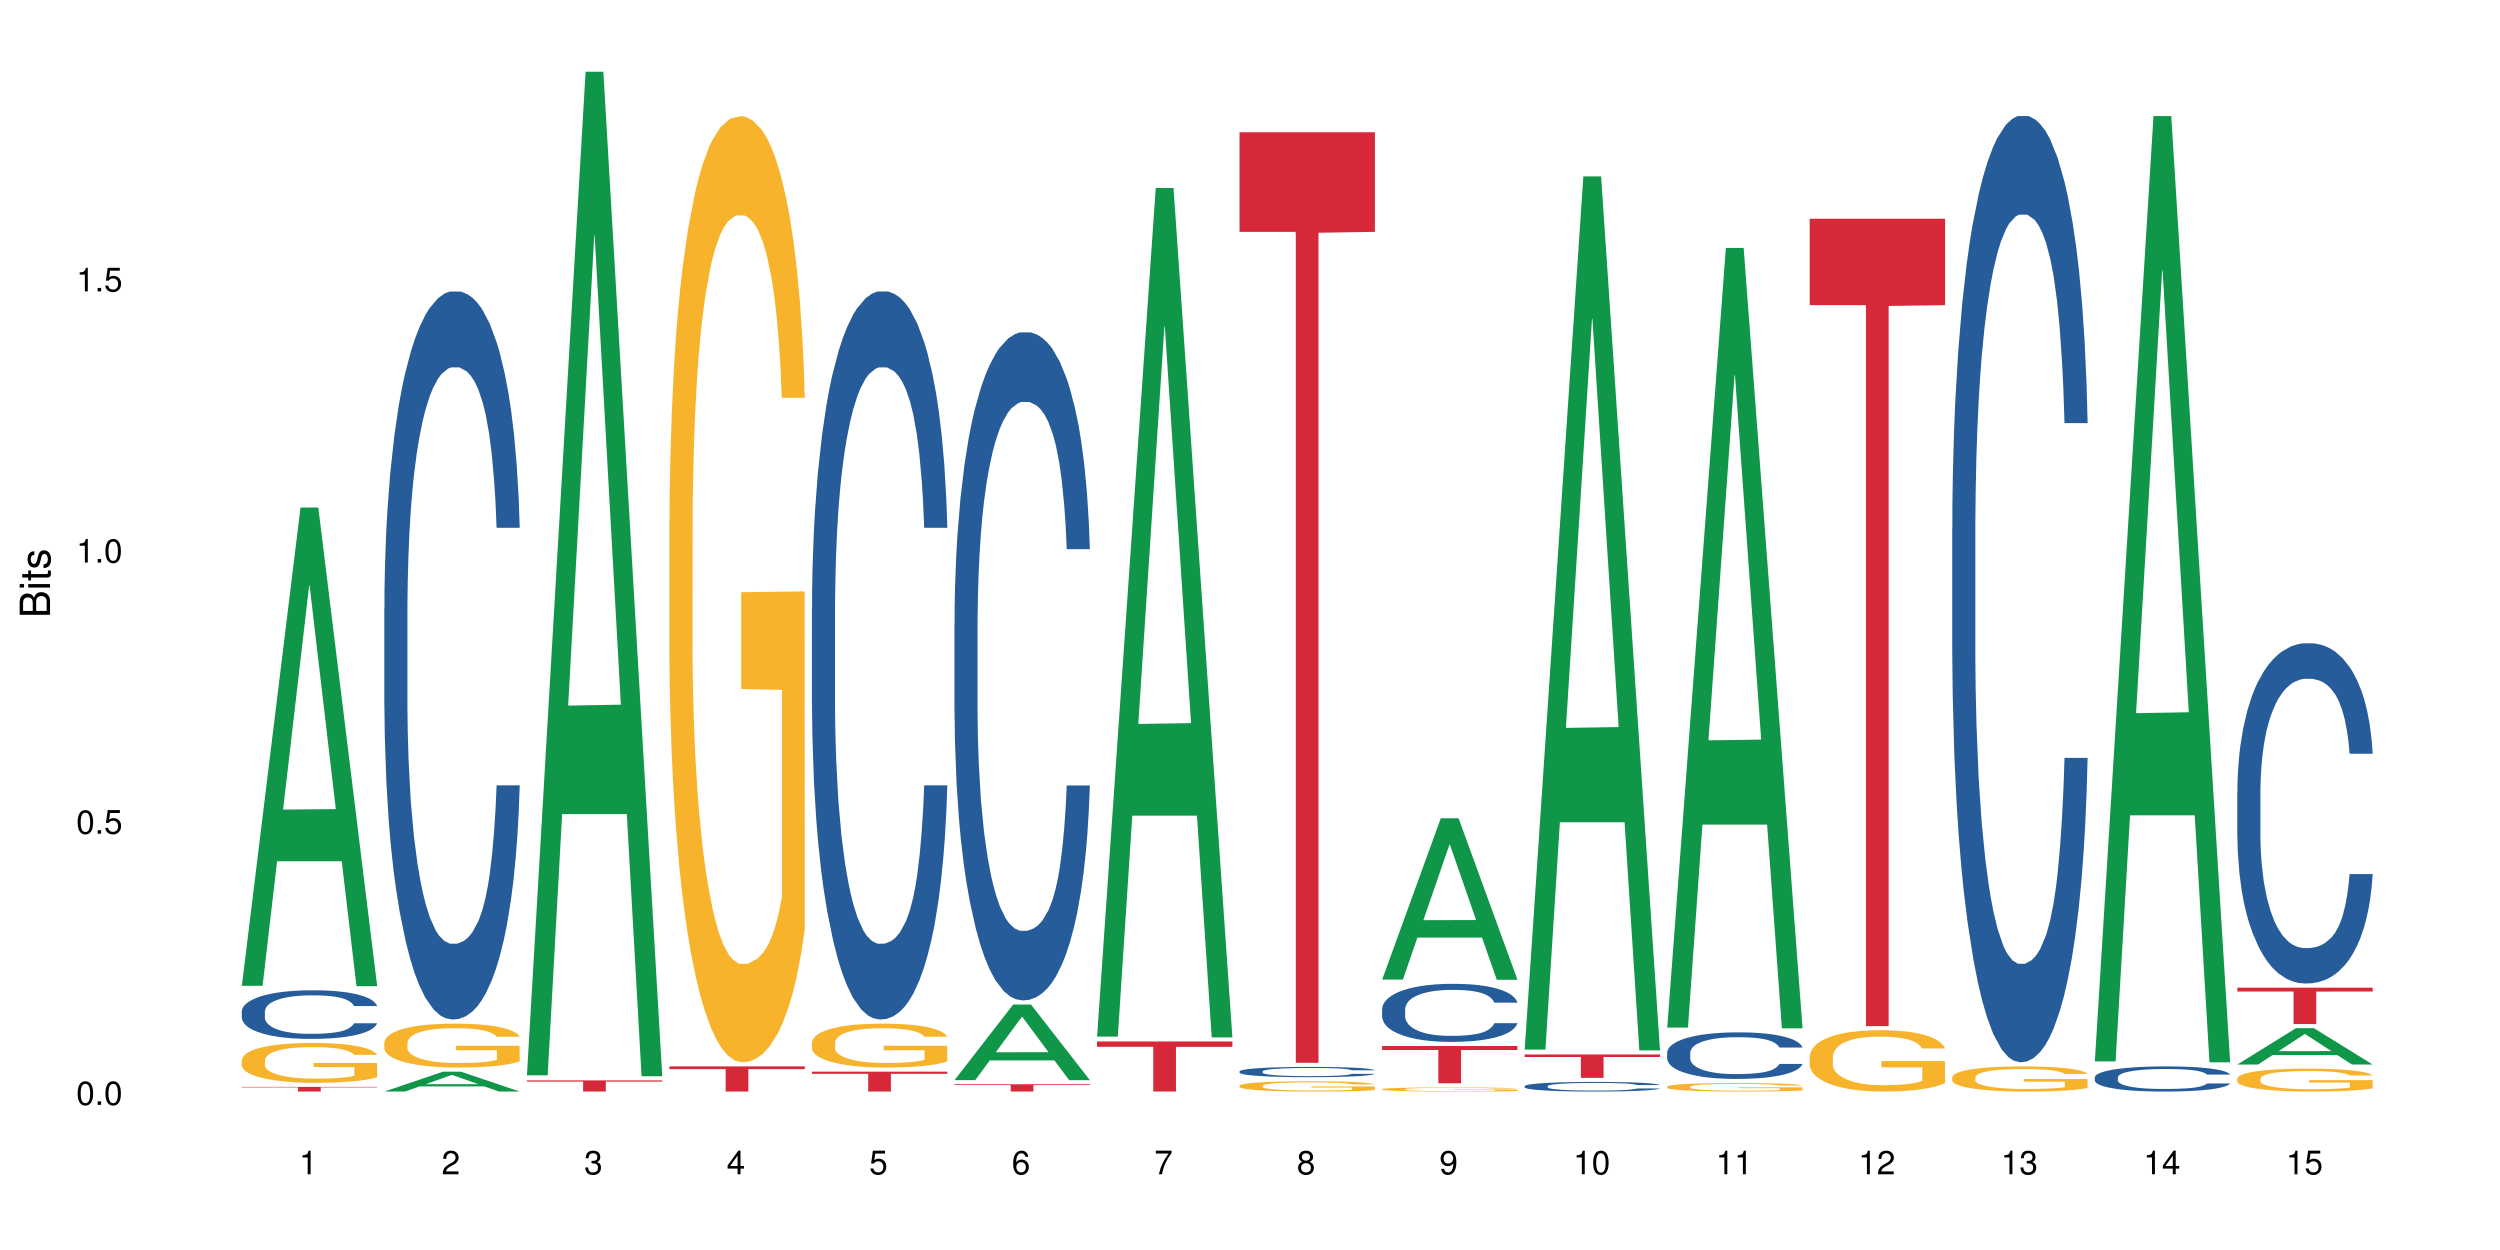 <?xml version="1.0" encoding="UTF-8"?>
<svg xmlns="http://www.w3.org/2000/svg" xmlns:xlink="http://www.w3.org/1999/xlink" width="720pt" height="360pt" viewBox="0 0 720 360" version="1.1">
<defs>
<g>
<symbol overflow="visible" id="glyph0-0">
<path style="stroke:none;" d=""/>
</symbol>
<symbol overflow="visible" id="glyph0-1">
<path style="stroke:none;" d="M 2.641 -6.797 C 2 -6.797 1.422 -6.531 1.078 -6.047 C 0.641 -5.453 0.406 -4.547 0.406 -3.297 C 0.406 -1 1.188 0.219 2.641 0.219 C 4.078 0.219 4.859 -1 4.859 -3.234 C 4.859 -4.562 4.656 -5.438 4.203 -6.047 C 3.844 -6.531 3.281 -6.797 2.641 -6.797 Z M 2.641 -6.047 C 3.547 -6.047 4 -5.125 4 -3.312 C 4 -1.375 3.562 -0.484 2.625 -0.484 C 1.734 -0.484 1.281 -1.422 1.281 -3.281 C 1.281 -5.141 1.734 -6.047 2.641 -6.047 Z M 2.641 -6.047 "/>
</symbol>
<symbol overflow="visible" id="glyph0-2">
<path style="stroke:none;" d="M 1.828 -1 L 0.828 -1 L 0.828 0 L 1.828 0 Z M 1.828 -1 "/>
</symbol>
<symbol overflow="visible" id="glyph0-3">
<path style="stroke:none;" d="M 4.562 -6.797 L 1.062 -6.797 L 0.547 -3.094 L 1.328 -3.094 C 1.719 -3.562 2.047 -3.734 2.578 -3.734 C 3.484 -3.734 4.062 -3.109 4.062 -2.094 C 4.062 -1.125 3.484 -0.531 2.578 -0.531 C 1.828 -0.531 1.375 -0.906 1.188 -1.672 L 0.328 -1.672 C 0.453 -1.109 0.547 -0.844 0.75 -0.594 C 1.125 -0.078 1.828 0.219 2.594 0.219 C 3.969 0.219 4.922 -0.781 4.922 -2.219 C 4.922 -3.562 4.031 -4.484 2.719 -4.484 C 2.25 -4.484 1.859 -4.359 1.469 -4.062 L 1.734 -5.969 L 4.562 -5.969 Z M 4.562 -6.797 "/>
</symbol>
<symbol overflow="visible" id="glyph0-4">
<path style="stroke:none;" d="M 2.484 -4.844 L 2.484 0 L 3.328 0 L 3.328 -6.797 L 2.766 -6.797 C 2.469 -5.75 2.281 -5.609 0.984 -5.453 L 0.984 -4.844 Z M 2.484 -4.844 "/>
</symbol>
<symbol overflow="visible" id="glyph0-5">
<path style="stroke:none;" d="M 4.859 -0.828 L 1.281 -0.828 C 1.359 -1.391 1.672 -1.75 2.5 -2.234 L 3.469 -2.75 C 4.406 -3.266 4.906 -3.969 4.906 -4.812 C 4.906 -5.375 4.672 -5.906 4.266 -6.266 C 3.859 -6.625 3.375 -6.797 2.719 -6.797 C 1.859 -6.797 1.219 -6.5 0.844 -5.922 C 0.609 -5.562 0.5 -5.125 0.484 -4.438 L 1.328 -4.438 C 1.359 -4.906 1.406 -5.188 1.531 -5.406 C 1.75 -5.812 2.188 -6.062 2.703 -6.062 C 3.469 -6.062 4.031 -5.516 4.031 -4.781 C 4.031 -4.25 3.719 -3.797 3.125 -3.438 L 2.234 -2.938 C 0.812 -2.141 0.406 -1.5 0.328 0 L 4.859 0 Z M 4.859 -0.828 "/>
</symbol>
<symbol overflow="visible" id="glyph0-6">
<path style="stroke:none;" d="M 2.125 -3.125 L 2.578 -3.125 C 3.516 -3.125 3.984 -2.703 3.984 -1.891 C 3.984 -1.031 3.469 -0.531 2.578 -0.531 C 1.656 -0.531 1.203 -0.984 1.156 -1.969 L 0.312 -1.969 C 0.344 -1.422 0.438 -1.078 0.609 -0.766 C 0.953 -0.109 1.625 0.219 2.547 0.219 C 3.953 0.219 4.859 -0.609 4.859 -1.906 C 4.859 -2.766 4.516 -3.25 3.703 -3.516 C 4.344 -3.766 4.656 -4.25 4.656 -4.938 C 4.656 -6.109 3.875 -6.797 2.578 -6.797 C 1.203 -6.797 0.484 -6.047 0.453 -4.609 L 1.297 -4.609 C 1.312 -5.016 1.344 -5.25 1.453 -5.453 C 1.641 -5.828 2.062 -6.062 2.594 -6.062 C 3.344 -6.062 3.797 -5.625 3.797 -4.906 C 3.797 -4.422 3.609 -4.141 3.25 -3.984 C 3.016 -3.891 2.719 -3.844 2.125 -3.844 Z M 2.125 -3.125 "/>
</symbol>
<symbol overflow="visible" id="glyph0-7">
<path style="stroke:none;" d="M 3.141 -1.625 L 3.141 0 L 3.984 0 L 3.984 -1.625 L 4.984 -1.625 L 4.984 -2.391 L 3.984 -2.391 L 3.984 -6.797 L 3.359 -6.797 L 0.266 -2.516 L 0.266 -1.625 Z M 3.141 -2.391 L 1 -2.391 L 3.141 -5.359 Z M 3.141 -2.391 "/>
</symbol>
<symbol overflow="visible" id="glyph0-8">
<path style="stroke:none;" d="M 4.781 -5.031 C 4.609 -6.141 3.891 -6.797 2.844 -6.797 C 2.094 -6.797 1.422 -6.438 1.031 -5.828 C 0.609 -5.172 0.406 -4.344 0.406 -3.094 C 0.406 -1.953 0.578 -1.234 0.984 -0.625 C 1.359 -0.078 1.953 0.219 2.703 0.219 C 3.984 0.219 4.922 -0.734 4.922 -2.078 C 4.922 -3.344 4.062 -4.234 2.844 -4.234 C 2.172 -4.234 1.641 -3.969 1.281 -3.469 C 1.281 -5.125 1.828 -6.047 2.797 -6.047 C 3.391 -6.047 3.797 -5.672 3.938 -5.031 Z M 2.734 -3.484 C 3.547 -3.484 4.062 -2.922 4.062 -2 C 4.062 -1.156 3.484 -0.531 2.703 -0.531 C 1.922 -0.531 1.328 -1.188 1.328 -2.047 C 1.328 -2.891 1.906 -3.484 2.734 -3.484 Z M 2.734 -3.484 "/>
</symbol>
<symbol overflow="visible" id="glyph0-9">
<path style="stroke:none;" d="M 4.984 -6.797 L 0.438 -6.797 L 0.438 -5.969 L 4.109 -5.969 C 2.5 -3.656 1.828 -2.234 1.328 0 L 2.219 0 C 2.594 -2.172 3.453 -4.047 4.984 -6.094 Z M 4.984 -6.797 "/>
</symbol>
<symbol overflow="visible" id="glyph0-10">
<path style="stroke:none;" d="M 3.75 -3.578 C 4.453 -4 4.688 -4.344 4.688 -4.984 C 4.688 -6.047 3.844 -6.797 2.641 -6.797 C 1.438 -6.797 0.594 -6.047 0.594 -4.984 C 0.594 -4.359 0.828 -4.016 1.516 -3.578 C 0.734 -3.203 0.359 -2.641 0.359 -1.891 C 0.359 -0.641 1.297 0.219 2.641 0.219 C 3.984 0.219 4.922 -0.641 4.922 -1.875 C 4.922 -2.641 4.531 -3.203 3.75 -3.578 Z M 2.641 -6.047 C 3.359 -6.047 3.812 -5.625 3.812 -4.969 C 3.812 -4.344 3.344 -3.922 2.641 -3.922 C 1.922 -3.922 1.453 -4.344 1.453 -4.984 C 1.453 -5.625 1.922 -6.047 2.641 -6.047 Z M 2.641 -3.203 C 3.484 -3.203 4.062 -2.672 4.062 -1.875 C 4.062 -1.062 3.484 -0.531 2.625 -0.531 C 1.797 -0.531 1.219 -1.078 1.219 -1.875 C 1.219 -2.672 1.797 -3.203 2.641 -3.203 Z M 2.641 -3.203 "/>
</symbol>
<symbol overflow="visible" id="glyph0-11">
<path style="stroke:none;" d="M 0.516 -1.547 C 0.672 -0.438 1.406 0.219 2.438 0.219 C 3.188 0.219 3.859 -0.141 4.266 -0.75 C 4.688 -1.406 4.891 -2.25 4.891 -3.484 C 4.891 -4.625 4.703 -5.359 4.312 -5.953 C 3.938 -6.5 3.344 -6.797 2.594 -6.797 C 1.297 -6.797 0.359 -5.844 0.359 -4.516 C 0.359 -3.25 1.234 -2.344 2.453 -2.344 C 3.094 -2.344 3.562 -2.578 4.016 -3.109 C 4 -1.453 3.469 -0.531 2.5 -0.531 C 1.906 -0.531 1.484 -0.906 1.359 -1.547 Z M 2.578 -6.062 C 3.375 -6.062 3.969 -5.406 3.969 -4.531 C 3.969 -3.688 3.375 -3.094 2.547 -3.094 C 1.734 -3.094 1.234 -3.672 1.234 -4.578 C 1.234 -5.438 1.797 -6.062 2.578 -6.062 Z M 2.578 -6.062 "/>
</symbol>
<symbol overflow="visible" id="glyph1-0">
<path style="stroke:none;" d=""/>
</symbol>
<symbol overflow="visible" id="glyph1-1">
<path style="stroke:none;" d="M 0 -0.953 L 0 -4.891 C 0 -5.719 -0.234 -6.344 -0.734 -6.797 C -1.188 -7.234 -1.812 -7.469 -2.5 -7.469 C -3.547 -7.469 -4.188 -7 -4.625 -5.875 C -4.984 -6.672 -5.641 -7.094 -6.531 -7.094 C -7.156 -7.094 -7.734 -6.859 -8.141 -6.391 C -8.562 -5.938 -8.75 -5.344 -8.75 -4.5 L -8.75 -0.953 Z M -4.984 -2.062 L -7.766 -2.062 L -7.766 -4.219 C -7.766 -4.844 -7.688 -5.203 -7.453 -5.5 C -7.219 -5.812 -6.859 -5.969 -6.375 -5.969 C -5.906 -5.969 -5.531 -5.812 -5.297 -5.5 C -5.062 -5.203 -4.984 -4.844 -4.984 -4.219 Z M -0.984 -2.062 L -4 -2.062 L -4 -4.781 C -4 -5.328 -3.859 -5.688 -3.578 -5.953 C -3.297 -6.219 -2.922 -6.359 -2.484 -6.359 C -2.062 -6.359 -1.688 -6.219 -1.406 -5.953 C -1.109 -5.688 -0.984 -5.328 -0.984 -4.781 Z M -0.984 -2.062 "/>
</symbol>
<symbol overflow="visible" id="glyph1-2">
<path style="stroke:none;" d="M -6.281 -1.797 L -6.281 -0.797 L 0 -0.797 L 0 -1.797 Z M -8.75 -1.797 L -8.75 -0.797 L -7.484 -0.797 L -7.484 -1.797 Z M -8.75 -1.797 "/>
</symbol>
<symbol overflow="visible" id="glyph1-3">
<path style="stroke:none;" d="M -6.281 -3.047 L -6.281 -2.016 L -8.016 -2.016 L -8.016 -1.016 L -6.281 -1.016 L -6.281 -0.172 L -5.469 -0.172 L -5.469 -1.016 L -0.719 -1.016 C -0.078 -1.016 0.281 -1.453 0.281 -2.234 C 0.281 -2.469 0.25 -2.719 0.188 -3.047 L -0.641 -3.047 C -0.609 -2.922 -0.594 -2.766 -0.594 -2.562 C -0.594 -2.141 -0.719 -2.016 -1.156 -2.016 L -5.469 -2.016 L -5.469 -3.047 Z M -6.281 -3.047 "/>
</symbol>
<symbol overflow="visible" id="glyph1-4">
<path style="stroke:none;" d="M -4.531 -5.25 C -5.766 -5.25 -6.469 -4.422 -6.469 -2.969 C -6.469 -1.516 -5.719 -0.562 -4.547 -0.562 C -3.562 -0.562 -3.094 -1.062 -2.734 -2.562 L -2.516 -3.484 C -2.344 -4.188 -2.094 -4.469 -1.625 -4.469 C -1.047 -4.469 -0.641 -3.875 -0.641 -3 C -0.641 -2.453 -0.797 -2 -1.062 -1.75 C -1.25 -1.594 -1.422 -1.531 -1.875 -1.469 L -1.875 -0.406 C -0.422 -0.453 0.281 -1.266 0.281 -2.922 C 0.281 -4.5 -0.5 -5.516 -1.719 -5.516 C -2.656 -5.516 -3.172 -4.984 -3.469 -3.734 L -3.703 -2.766 C -3.891 -1.953 -4.156 -1.609 -4.594 -1.609 C -5.172 -1.609 -5.547 -2.125 -5.547 -2.938 C -5.547 -3.75 -5.203 -4.172 -4.531 -4.203 Z M -4.531 -5.25 "/>
</symbol>
</g>
</defs>
<g id="surface30142">
<rect x="0" y="0" width="720" height="360" style="fill:rgb(100%,100%,100%);fill-opacity:1;stroke:none;"/>
<path style=" stroke:none;fill-rule:nonzero;fill:rgb(6.275%,58.824%,28.235%);fill-opacity:1;" d="M 69.629 283.902 L 69.672 283.773 L 86.547 146.16 L 91.672 146.16 L 108.629 284.031 L 102.668 284.031 L 98.418 248.043 L 79.797 248.043 L 75.629 283.902 L 69.629 283.902 L 81.586 233.156 L 96.711 233.023 L 89.172 168.684 L 89.086 168.555 L 89.004 168.945 L 81.547 233.023 L 81.586 233.156 Z M 69.629 283.902 "/>
<path style=" stroke:none;fill-rule:nonzero;fill:rgb(14.51%,36.078%,60%);fill-opacity:1;" d="M 69.629 291.297 L 69.676 291.285 L 69.676 290.98 L 69.82 290.492 L 70.152 289.879 L 70.484 289.457 L 71.34 288.703 L 72.531 287.973 L 73.766 287.41 L 74.672 287.078 L 75.48 286.824 L 77.332 286.348 L 78.523 286.105 L 79.809 285.891 L 81.375 285.672 L 82.52 285.543 L 85.086 285.34 L 86.988 285.25 L 88.461 285.211 L 91.648 285.211 L 93.551 285.262 L 94.93 285.328 L 96.453 285.43 L 97.738 285.543 L 99.973 285.824 L 101.969 286.184 L 102.871 286.387 L 104.301 286.785 L 105.395 287.168 L 106.156 287.5 L 107.012 287.973 L 107.77 288.551 L 108.344 289.203 L 108.629 289.75 L 101.969 289.75 L 101.637 289.238 L 101.258 288.844 L 100.543 288.32 L 99.828 287.949 L 98.832 287.578 L 97.926 287.336 L 96.691 287.09 L 95.598 286.938 L 94.453 286.824 L 93.359 286.746 L 91.27 286.668 L 88.844 286.668 L 87.938 286.695 L 86.086 286.797 L 85.086 286.887 L 83.66 287.066 L 82.66 287.23 L 81.473 287.488 L 80.664 287.707 L 79.664 288.039 L 78.949 288.332 L 78.141 288.754 L 77.668 289.074 L 77.238 289.43 L 76.859 289.852 L 76.574 290.301 L 76.383 290.773 L 76.289 291.234 L 76.289 293.215 L 76.383 293.676 L 76.621 294.215 L 77.238 294.992 L 78.141 295.672 L 79.188 296.207 L 80.188 296.594 L 80.758 296.773 L 81.52 296.977 L 82.707 297.23 L 84.422 297.488 L 85.418 297.59 L 86.941 297.691 L 88.512 297.742 L 90.602 297.742 L 92.457 297.691 L 93.695 297.629 L 94.977 297.527 L 96.738 297.309 L 97.832 297.105 L 98.781 296.859 L 99.496 296.617 L 99.973 296.414 L 100.684 296.016 L 101.258 295.582 L 101.684 295.137 L 101.969 294.699 L 108.629 294.699 L 108.344 295.211 L 107.914 295.711 L 107.484 296.082 L 106.82 296.527 L 106.059 296.926 L 104.965 297.371 L 104.062 297.668 L 102.871 297.988 L 101.777 298.23 L 100.59 298.445 L 98.832 298.703 L 97.688 298.832 L 96.453 298.945 L 94.977 299.047 L 93.125 299.137 L 91.125 299.188 L 89.27 299.203 L 87.273 299.176 L 85.801 299.125 L 83.848 299.008 L 81.426 298.777 L 79.664 298.535 L 78.285 298.293 L 77.098 298.039 L 75.766 297.691 L 74.051 297.129 L 73.008 296.695 L 72.293 296.336 L 71.484 295.84 L 70.914 295.391 L 70.246 294.676 L 69.773 293.766 L 69.629 293.062 Z M 69.629 291.297 "/>
<path style=" stroke:none;fill-rule:nonzero;fill:rgb(96.863%,70.196%,16.863%);fill-opacity:1;" d="M 69.629 305.289 L 69.676 305.281 L 69.676 305.07 L 69.867 304.598 L 70.344 303.949 L 70.961 303.418 L 71.625 302.996 L 72.055 302.777 L 72.77 302.465 L 73.387 302.234 L 74.957 301.762 L 76.953 301.324 L 78.047 301.133 L 79.285 300.957 L 81.043 300.758 L 81.852 300.684 L 84.324 300.516 L 87.133 300.414 L 90.223 300.379 L 91.648 300.391 L 93.598 300.434 L 96.262 300.547 L 97.785 300.652 L 98.973 300.758 L 100.211 300.895 L 101.73 301.102 L 103.16 301.355 L 104.301 301.605 L 105.441 301.918 L 106.391 302.254 L 107.199 302.621 L 107.914 303.059 L 108.344 303.426 L 108.629 303.793 L 102.016 303.793 L 101.637 303.426 L 101.207 303.145 L 100.496 302.797 L 99.781 302.547 L 99.066 302.348 L 97.738 302.078 L 96.594 301.91 L 95.168 301.762 L 93.789 301.668 L 92.219 301.605 L 91.27 301.586 L 88.746 301.586 L 86.465 301.656 L 85.133 301.742 L 84.184 301.824 L 82.852 301.98 L 82.043 302.109 L 81.566 302.191 L 80.141 302.516 L 79.188 302.809 L 78.664 303.008 L 78 303.32 L 77.523 303.605 L 77 304.023 L 76.715 304.336 L 76.336 305.051 L 76.289 306.934 L 76.43 307.332 L 76.715 307.762 L 77.098 308.137 L 77.668 308.535 L 78.238 308.84 L 79.234 309.246 L 80.094 309.52 L 80.758 309.695 L 82.043 309.98 L 82.566 310.074 L 83.801 310.262 L 85.086 310.41 L 86.656 310.535 L 87.844 310.598 L 89.746 310.648 L 92.172 310.648 L 95.027 310.586 L 96.832 310.504 L 98.07 310.418 L 98.879 310.344 L 99.875 310.23 L 100.59 310.125 L 101.258 310.012 L 102.062 309.832 L 102.062 307.332 L 90.316 307.32 L 90.316 306.148 L 108.578 306.137 L 108.629 310.23 L 107.629 310.512 L 106.391 310.785 L 105.203 310.996 L 103.965 311.172 L 102.207 311.371 L 100.781 311.496 L 98.594 311.645 L 96.594 311.738 L 94.504 311.801 L 92.648 311.832 L 90.461 311.844 L 88.512 311.82 L 86.418 311.758 L 84.754 311.676 L 83.23 311.57 L 81.711 311.434 L 79.809 311.215 L 78.57 311.035 L 77.285 310.816 L 76.004 310.555 L 74.859 310.273 L 74.102 310.051 L 73.34 309.801 L 72.531 309.488 L 71.77 309.133 L 71.199 308.809 L 70.676 308.441 L 70.297 308.094 L 69.914 307.625 L 69.723 307.246 L 69.629 306.922 Z M 69.629 305.289 "/>
<path style=" stroke:none;fill-rule:nonzero;fill:rgb(83.922%,15.686%,22.353%);fill-opacity:1;" d="M 69.629 313.023 L 108.629 313.023 L 108.629 313.168 L 92.375 313.168 L 92.375 314.371 L 85.836 314.371 L 85.836 313.168 L 69.629 313.168 Z M 69.629 313.023 "/>
<path style=" stroke:none;fill-rule:nonzero;fill:rgb(6.275%,58.824%,28.235%);fill-opacity:1;" d="M 110.68 314.367 L 110.723 314.359 L 127.598 308.637 L 132.719 308.637 L 149.68 314.371 L 143.719 314.371 L 139.469 312.875 L 120.848 312.875 L 116.68 314.367 L 110.68 314.367 L 122.637 312.254 L 137.762 312.25 L 130.223 309.574 L 130.137 309.57 L 130.055 309.586 L 122.598 312.25 L 122.637 312.254 Z M 110.68 314.367 "/>
<path style=" stroke:none;fill-rule:nonzero;fill:rgb(14.51%,36.078%,60%);fill-opacity:1;" d="M 110.68 175.191 L 110.727 175 L 110.727 170.398 L 110.871 163.117 L 111.203 153.918 L 111.535 147.594 L 112.391 136.285 L 113.582 125.359 L 114.816 116.93 L 115.723 111.945 L 116.531 108.113 L 118.383 101.02 L 119.574 97.379 L 120.859 94.121 L 122.426 90.863 L 123.57 88.945 L 126.137 85.879 L 128.039 84.539 L 129.512 83.965 L 132.699 83.965 L 134.602 84.73 L 135.98 85.688 L 137.504 87.223 L 138.789 88.945 L 141.023 93.164 L 143.02 98.531 L 143.922 101.598 L 145.352 107.535 L 146.445 113.285 L 147.207 118.27 L 148.062 125.359 L 148.82 133.984 L 149.395 143.758 L 149.68 152 L 143.02 152 L 142.688 144.336 L 142.305 138.395 L 141.594 130.535 L 140.879 124.977 L 139.883 119.418 L 138.977 115.777 L 137.742 112.137 L 136.648 109.836 L 135.504 108.113 L 134.41 106.961 L 132.32 105.812 L 129.895 105.812 L 128.988 106.195 L 127.137 107.73 L 126.137 109.07 L 124.711 111.754 L 123.711 114.246 L 122.523 118.078 L 121.715 121.336 L 120.715 126.32 L 120 130.727 L 119.191 137.051 L 118.719 141.844 L 118.289 147.211 L 117.91 153.535 L 117.625 160.242 L 117.434 167.332 L 117.34 174.23 L 117.34 203.938 L 117.434 210.836 L 117.672 218.887 L 118.289 230.578 L 119.191 240.734 L 120.238 248.785 L 121.238 254.535 L 121.809 257.219 L 122.57 260.285 L 123.758 264.117 L 125.473 267.949 L 126.469 269.484 L 127.992 271.016 L 129.562 271.781 L 131.652 271.781 L 133.508 271.016 L 134.746 270.059 L 136.027 268.523 L 137.789 265.266 L 138.883 262.199 L 139.832 258.559 L 140.547 254.918 L 141.023 251.852 L 141.734 245.91 L 142.305 239.395 L 142.734 232.688 L 143.02 226.168 L 149.68 226.168 L 149.395 233.836 L 148.965 241.309 L 148.535 246.867 L 147.871 253.578 L 147.109 259.516 L 146.016 266.227 L 145.113 270.633 L 143.922 275.426 L 142.828 279.066 L 141.641 282.324 L 139.883 286.156 L 138.738 288.074 L 137.504 289.797 L 136.027 291.332 L 134.176 292.672 L 132.176 293.441 L 130.32 293.633 L 128.324 293.25 L 126.852 292.48 L 124.898 290.758 L 122.473 287.309 L 120.715 283.664 L 119.336 280.023 L 118.148 276.191 L 116.816 271.016 L 115.102 262.582 L 114.059 256.066 L 113.344 250.703 L 112.535 243.227 L 111.965 236.52 L 111.297 225.785 L 110.824 212.18 L 110.68 201.637 Z M 110.68 175.191 "/>
<path style=" stroke:none;fill-rule:nonzero;fill:rgb(96.863%,70.196%,16.863%);fill-opacity:1;" d="M 110.68 300.227 L 110.727 300.215 L 110.727 299.984 L 110.918 299.465 L 111.395 298.75 L 112.012 298.16 L 112.676 297.699 L 113.105 297.457 L 113.82 297.109 L 114.438 296.855 L 116.008 296.336 L 118.004 295.852 L 119.098 295.645 L 120.336 295.445 L 122.094 295.227 L 122.902 295.145 L 125.375 294.961 L 128.18 294.848 L 131.273 294.812 L 132.699 294.824 L 134.648 294.867 L 137.312 294.996 L 138.836 295.113 L 140.023 295.227 L 141.262 295.379 L 142.781 295.609 L 144.207 295.887 L 145.352 296.164 L 146.492 296.508 L 147.441 296.879 L 148.25 297.281 L 148.965 297.77 L 149.395 298.172 L 149.68 298.578 L 143.066 298.578 L 142.688 298.172 L 142.258 297.859 L 141.547 297.48 L 140.832 297.203 L 140.117 296.98 L 138.789 296.684 L 137.645 296.496 L 136.219 296.336 L 134.84 296.23 L 133.27 296.164 L 132.32 296.141 L 129.797 296.141 L 127.516 296.219 L 126.184 296.312 L 125.234 296.406 L 123.902 296.578 L 123.094 296.715 L 122.617 296.809 L 121.191 297.168 L 120.238 297.492 L 119.715 297.711 L 119.051 298.055 L 118.574 298.367 L 118.051 298.832 L 117.766 299.176 L 117.387 299.961 L 117.34 302.039 L 117.48 302.48 L 117.766 302.953 L 118.148 303.371 L 118.719 303.809 L 119.289 304.145 L 120.285 304.594 L 121.145 304.895 L 121.809 305.09 L 123.094 305.402 L 123.617 305.504 L 124.852 305.715 L 126.137 305.875 L 127.707 306.016 L 128.895 306.082 L 130.797 306.141 L 133.223 306.141 L 136.078 306.07 L 137.883 305.98 L 139.121 305.887 L 139.93 305.805 L 140.926 305.68 L 141.641 305.562 L 142.305 305.438 L 143.113 305.238 L 143.113 302.48 L 131.367 302.469 L 131.367 301.176 L 149.629 301.164 L 149.68 305.68 L 148.68 305.992 L 147.441 306.293 L 146.254 306.523 L 145.016 306.719 L 143.258 306.938 L 141.832 307.078 L 139.645 307.238 L 137.645 307.344 L 135.555 307.41 L 133.699 307.445 L 131.512 307.457 L 129.562 307.434 L 127.469 307.363 L 125.805 307.273 L 124.281 307.156 L 122.762 307.008 L 120.859 306.766 L 119.621 306.566 L 118.336 306.324 L 117.055 306.035 L 115.91 305.727 L 115.152 305.484 L 114.391 305.207 L 113.582 304.859 L 112.82 304.465 L 112.25 304.109 L 111.727 303.703 L 111.348 303.324 L 110.965 302.805 L 110.773 302.387 L 110.68 302.031 Z M 110.68 300.227 "/>
<path style=" stroke:none;fill-rule:nonzero;fill:rgb(6.275%,58.824%,28.235%);fill-opacity:1;" d="M 151.73 309.699 L 151.773 309.426 L 168.648 20.664 L 173.77 20.664 L 190.73 309.969 L 184.77 309.969 L 180.52 234.449 L 161.898 234.449 L 157.73 309.699 L 151.73 309.699 L 163.688 203.211 L 178.812 202.941 L 171.27 67.93 L 171.188 67.66 L 171.105 68.473 L 163.648 202.941 L 163.688 203.211 Z M 151.73 309.699 "/>
<path style=" stroke:none;fill-rule:nonzero;fill:rgb(83.922%,15.686%,22.353%);fill-opacity:1;" d="M 151.73 311.148 L 190.73 311.148 L 190.73 311.492 L 174.477 311.496 L 174.477 314.371 L 167.938 314.371 L 167.938 311.5 L 167.84 311.492 L 151.73 311.492 Z M 151.73 311.148 "/>
<path style=" stroke:none;fill-rule:nonzero;fill:rgb(96.863%,70.196%,16.863%);fill-opacity:1;" d="M 192.781 150.152 L 192.828 149.902 L 192.828 144.926 L 193.02 133.727 L 193.496 118.297 L 194.113 105.602 L 194.777 95.648 L 195.207 90.422 L 195.922 82.953 L 196.539 77.48 L 198.109 66.281 L 200.105 55.828 L 201.199 51.348 L 202.438 47.117 L 204.195 42.387 L 205.004 40.645 L 207.477 36.664 L 210.281 34.176 L 213.375 33.43 L 214.801 33.676 L 216.75 34.672 L 219.414 37.41 L 220.938 39.898 L 222.125 42.387 L 223.363 45.625 L 224.883 50.602 L 226.309 56.574 L 227.453 62.547 L 228.594 70.012 L 229.543 77.977 L 230.352 86.688 L 231.066 97.141 L 231.496 105.852 L 231.781 114.562 L 225.168 114.562 L 224.789 105.852 L 224.359 99.133 L 223.648 90.918 L 222.934 84.945 L 222.219 80.219 L 220.887 73.746 L 219.746 69.766 L 218.32 66.281 L 216.941 64.039 L 215.371 62.547 L 214.422 62.051 L 211.898 62.051 L 209.617 63.793 L 208.285 65.781 L 207.336 67.773 L 206.004 71.508 L 205.195 74.492 L 204.719 76.484 L 203.293 84.199 L 202.34 91.168 L 201.816 95.898 L 201.152 103.363 L 200.676 110.082 L 200.152 120.039 L 199.867 127.504 L 199.488 144.426 L 199.441 189.227 L 199.582 198.684 L 199.867 208.887 L 200.25 217.848 L 200.82 227.305 L 201.391 234.52 L 202.387 244.227 L 203.246 250.699 L 203.91 254.93 L 205.195 261.648 L 205.719 263.891 L 206.953 268.367 L 208.238 271.852 L 209.809 274.84 L 210.996 276.332 L 212.898 277.578 L 215.324 277.578 L 218.18 276.082 L 219.984 274.094 L 221.223 272.102 L 222.031 270.359 L 223.027 267.621 L 223.742 265.133 L 224.406 262.395 L 225.215 258.164 L 225.215 198.684 L 213.469 198.434 L 213.469 170.559 L 231.73 170.312 L 231.781 267.621 L 230.781 274.34 L 229.543 280.812 L 228.355 285.789 L 227.117 290.02 L 225.359 294.75 L 223.934 297.734 L 221.746 301.219 L 219.746 303.461 L 217.656 304.953 L 215.801 305.699 L 213.613 305.949 L 211.664 305.453 L 209.57 303.957 L 207.906 301.969 L 206.383 299.477 L 204.859 296.242 L 202.957 291.016 L 201.723 286.785 L 200.438 281.559 L 199.152 275.336 L 198.012 268.617 L 197.25 263.391 L 196.492 257.418 L 195.684 249.953 L 194.922 241.488 L 194.352 233.773 L 193.828 225.062 L 193.445 216.852 L 193.066 205.652 L 192.875 196.691 L 192.781 188.977 Z M 192.781 150.152 "/>
<path style=" stroke:none;fill-rule:nonzero;fill:rgb(83.922%,15.686%,22.353%);fill-opacity:1;" d="M 192.781 307.129 L 231.781 307.129 L 231.781 307.902 L 215.527 307.91 L 215.527 314.371 L 208.988 314.371 L 208.988 307.918 L 208.891 307.902 L 192.781 307.902 Z M 192.781 307.129 "/>
<path style=" stroke:none;fill-rule:nonzero;fill:rgb(14.51%,36.078%,60%);fill-opacity:1;" d="M 233.832 175.191 L 233.879 175 L 233.879 170.398 L 234.023 163.117 L 234.355 153.918 L 234.688 147.594 L 235.543 136.285 L 236.734 125.359 L 237.969 116.93 L 238.875 111.945 L 239.684 108.113 L 241.535 101.02 L 242.727 97.379 L 244.008 94.121 L 245.578 90.863 L 246.719 88.945 L 249.289 85.879 L 251.191 84.539 L 252.664 83.965 L 255.852 83.965 L 257.754 84.73 L 259.133 85.688 L 260.656 87.223 L 261.938 88.945 L 264.176 93.164 L 266.172 98.531 L 267.074 101.598 L 268.504 107.535 L 269.598 113.285 L 270.355 118.27 L 271.215 125.359 L 271.973 133.984 L 272.543 143.758 L 272.832 152 L 266.172 152 L 265.84 144.336 L 265.457 138.395 L 264.746 130.535 L 264.031 124.977 L 263.031 119.418 L 262.129 115.777 L 260.895 112.137 L 259.801 109.836 L 258.656 108.113 L 257.562 106.961 L 255.473 105.812 L 253.047 105.812 L 252.141 106.195 L 250.289 107.73 L 249.289 109.07 L 247.863 111.754 L 246.863 114.246 L 245.676 118.078 L 244.867 121.336 L 243.867 126.32 L 243.152 130.727 L 242.344 137.051 L 241.871 141.844 L 241.441 147.211 L 241.062 153.535 L 240.777 160.242 L 240.586 167.332 L 240.492 174.23 L 240.492 203.938 L 240.586 210.836 L 240.824 218.887 L 241.441 230.578 L 242.344 240.734 L 243.391 248.785 L 244.391 254.535 L 244.961 257.219 L 245.723 260.285 L 246.91 264.117 L 248.621 267.949 L 249.621 269.484 L 251.145 271.016 L 252.711 271.781 L 254.805 271.781 L 256.66 271.016 L 257.898 270.059 L 259.18 268.523 L 260.941 265.266 L 262.035 262.199 L 262.984 258.559 L 263.699 254.918 L 264.176 251.852 L 264.887 245.91 L 265.457 239.395 L 265.887 232.688 L 266.172 226.168 L 272.832 226.168 L 272.543 233.836 L 272.117 241.309 L 271.688 246.867 L 271.023 253.578 L 270.262 259.516 L 269.168 266.227 L 268.266 270.633 L 267.074 275.426 L 265.98 279.066 L 264.793 282.324 L 263.031 286.156 L 261.891 288.074 L 260.656 289.797 L 259.18 291.332 L 257.324 292.672 L 255.328 293.441 L 253.473 293.633 L 251.477 293.25 L 250.004 292.48 L 248.051 290.758 L 245.625 287.309 L 243.867 283.664 L 242.488 280.023 L 241.297 276.191 L 239.969 271.016 L 238.254 262.582 L 237.207 256.066 L 236.496 250.703 L 235.688 243.227 L 235.117 236.52 L 234.449 225.785 L 233.977 212.18 L 233.832 201.637 Z M 233.832 175.191 "/>
<path style=" stroke:none;fill-rule:nonzero;fill:rgb(96.863%,70.196%,16.863%);fill-opacity:1;" d="M 233.832 300.227 L 233.879 300.215 L 233.879 299.984 L 234.07 299.465 L 234.547 298.75 L 235.164 298.16 L 235.828 297.699 L 236.258 297.457 L 236.973 297.109 L 237.59 296.855 L 239.16 296.336 L 241.156 295.852 L 242.25 295.645 L 243.488 295.445 L 245.246 295.227 L 246.055 295.145 L 248.527 294.961 L 251.332 294.848 L 254.426 294.812 L 255.852 294.824 L 257.801 294.867 L 260.465 294.996 L 261.988 295.113 L 263.176 295.227 L 264.414 295.379 L 265.934 295.609 L 267.359 295.887 L 268.504 296.164 L 269.645 296.508 L 270.594 296.879 L 271.402 297.281 L 272.117 297.77 L 272.543 298.172 L 272.832 298.578 L 266.219 298.578 L 265.84 298.172 L 265.41 297.859 L 264.699 297.48 L 263.984 297.203 L 263.27 296.98 L 261.938 296.684 L 260.797 296.496 L 259.371 296.336 L 257.992 296.23 L 256.422 296.164 L 255.473 296.141 L 252.949 296.141 L 250.668 296.219 L 249.336 296.312 L 248.387 296.406 L 247.055 296.578 L 246.246 296.715 L 245.77 296.809 L 244.344 297.168 L 243.391 297.492 L 242.867 297.711 L 242.203 298.055 L 241.727 298.367 L 241.203 298.832 L 240.918 299.176 L 240.539 299.961 L 240.492 302.039 L 240.633 302.48 L 240.918 302.953 L 241.297 303.371 L 241.871 303.809 L 242.441 304.145 L 243.438 304.594 L 244.297 304.895 L 244.961 305.09 L 246.246 305.402 L 246.77 305.504 L 248.004 305.715 L 249.289 305.875 L 250.859 306.016 L 252.047 306.082 L 253.949 306.141 L 256.375 306.141 L 259.227 306.07 L 261.035 305.98 L 262.273 305.887 L 263.082 305.805 L 264.078 305.68 L 264.793 305.562 L 265.457 305.438 L 266.266 305.238 L 266.266 302.48 L 254.52 302.469 L 254.52 301.176 L 272.781 301.164 L 272.832 305.68 L 271.832 305.992 L 270.594 306.293 L 269.406 306.523 L 268.168 306.719 L 266.41 306.938 L 264.984 307.078 L 262.797 307.238 L 260.797 307.344 L 258.707 307.41 L 256.852 307.445 L 254.664 307.457 L 252.711 307.434 L 250.621 307.363 L 248.957 307.273 L 247.434 307.156 L 245.91 307.008 L 244.008 306.766 L 242.773 306.566 L 241.488 306.324 L 240.203 306.035 L 239.062 305.727 L 238.301 305.484 L 237.543 305.207 L 236.734 304.859 L 235.973 304.465 L 235.402 304.109 L 234.879 303.703 L 234.496 303.324 L 234.117 302.805 L 233.926 302.387 L 233.832 302.031 Z M 233.832 300.227 "/>
<path style=" stroke:none;fill-rule:nonzero;fill:rgb(83.922%,15.686%,22.353%);fill-opacity:1;" d="M 233.832 308.637 L 272.832 308.637 L 272.832 309.25 L 256.578 309.258 L 256.578 314.371 L 250.039 314.371 L 250.039 309.262 L 249.941 309.25 L 233.832 309.25 Z M 233.832 308.637 "/>
<path style=" stroke:none;fill-rule:nonzero;fill:rgb(6.275%,58.824%,28.235%);fill-opacity:1;" d="M 274.883 311.07 L 274.926 311.051 L 291.797 289.305 L 296.922 289.305 L 313.883 311.09 L 307.922 311.09 L 303.672 305.402 L 285.051 305.402 L 280.883 311.07 L 274.883 311.07 L 286.84 303.051 L 301.965 303.031 L 294.422 292.863 L 294.34 292.844 L 294.258 292.902 L 286.801 303.031 L 286.84 303.051 Z M 274.883 311.07 "/>
<path style=" stroke:none;fill-rule:nonzero;fill:rgb(14.51%,36.078%,60%);fill-opacity:1;" d="M 274.883 179.441 L 274.93 179.266 L 274.93 175.043 L 275.074 168.359 L 275.406 159.918 L 275.738 154.117 L 276.594 143.742 L 277.785 133.715 L 279.02 125.977 L 279.926 121.406 L 280.734 117.887 L 282.586 111.383 L 283.777 108.039 L 285.059 105.051 L 286.629 102.062 L 287.77 100.301 L 290.34 97.488 L 292.242 96.258 L 293.715 95.73 L 296.902 95.73 L 298.805 96.434 L 300.184 97.312 L 301.707 98.719 L 302.988 100.301 L 305.227 104.172 L 307.223 109.094 L 308.125 111.91 L 309.555 117.359 L 310.648 122.637 L 311.406 127.211 L 312.266 133.715 L 313.023 141.629 L 313.594 150.598 L 313.883 158.16 L 307.223 158.16 L 306.891 151.125 L 306.508 145.676 L 305.797 138.465 L 305.082 133.363 L 304.082 128.266 L 303.18 124.922 L 301.945 121.582 L 300.852 119.473 L 299.707 117.887 L 298.613 116.832 L 296.523 115.777 L 294.098 115.777 L 293.191 116.129 L 291.34 117.535 L 290.34 118.77 L 288.914 121.23 L 287.914 123.516 L 286.727 127.035 L 285.918 130.023 L 284.918 134.594 L 284.203 138.641 L 283.395 144.445 L 282.922 148.84 L 282.492 153.766 L 282.113 159.566 L 281.828 165.723 L 281.637 172.23 L 281.539 178.562 L 281.539 205.82 L 281.637 212.152 L 281.875 219.539 L 282.492 230.266 L 283.395 239.586 L 284.441 246.973 L 285.441 252.246 L 286.012 254.711 L 286.773 257.523 L 287.961 261.039 L 289.672 264.559 L 290.672 265.965 L 292.195 267.371 L 293.762 268.074 L 295.855 268.074 L 297.711 267.371 L 298.949 266.492 L 300.23 265.086 L 301.992 262.098 L 303.086 259.281 L 304.035 255.941 L 304.75 252.598 L 305.227 249.785 L 305.938 244.332 L 306.508 238.355 L 306.938 232.199 L 307.223 226.219 L 313.883 226.219 L 313.594 233.254 L 313.168 240.113 L 312.738 245.215 L 312.074 251.367 L 311.312 256.82 L 310.219 262.977 L 309.316 267.02 L 308.125 271.418 L 307.031 274.758 L 305.844 277.746 L 304.082 281.266 L 302.941 283.023 L 301.707 284.605 L 300.23 286.012 L 298.375 287.246 L 296.379 287.949 L 294.523 288.125 L 292.527 287.773 L 291.051 287.066 L 289.102 285.484 L 286.676 282.32 L 284.918 278.98 L 283.539 275.637 L 282.348 272.121 L 281.02 267.371 L 279.305 259.633 L 278.258 253.656 L 277.547 248.73 L 276.738 241.871 L 276.168 235.715 L 275.5 225.867 L 275.027 213.383 L 274.883 203.711 Z M 274.883 179.441 "/>
<path style=" stroke:none;fill-rule:nonzero;fill:rgb(83.922%,15.686%,22.353%);fill-opacity:1;" d="M 274.883 312.27 L 313.883 312.27 L 313.883 312.496 L 297.629 312.496 L 297.629 314.371 L 291.09 314.371 L 291.09 312.5 L 290.992 312.496 L 274.883 312.496 Z M 274.883 312.27 "/>
<path style=" stroke:none;fill-rule:nonzero;fill:rgb(6.275%,58.824%,28.235%);fill-opacity:1;" d="M 315.934 298.535 L 315.977 298.305 L 332.848 54.141 L 337.973 54.141 L 354.93 298.766 L 348.973 298.766 L 344.723 234.91 L 326.102 234.91 L 321.934 298.535 L 315.934 298.535 L 327.891 208.496 L 343.016 208.266 L 335.473 94.105 L 335.391 93.879 L 335.309 94.566 L 327.848 208.266 L 327.891 208.496 Z M 315.934 298.535 "/>
<path style=" stroke:none;fill-rule:nonzero;fill:rgb(83.922%,15.686%,22.353%);fill-opacity:1;" d="M 315.934 299.945 L 354.93 299.945 L 354.93 301.488 L 338.68 301.5 L 338.68 314.371 L 332.141 314.371 L 332.141 301.516 L 332.043 301.488 L 315.934 301.488 Z M 315.934 299.945 "/>
<path style=" stroke:none;fill-rule:nonzero;fill:rgb(14.51%,36.078%,60%);fill-opacity:1;" d="M 356.984 308.555 L 357.031 308.555 L 357.031 308.488 L 357.176 308.387 L 357.508 308.258 L 357.84 308.168 L 358.695 308.008 L 359.887 307.852 L 361.121 307.734 L 362.023 307.664 L 362.832 307.609 L 364.688 307.508 L 365.879 307.457 L 367.16 307.41 L 368.73 307.367 L 369.871 307.34 L 372.441 307.293 L 374.344 307.277 L 375.816 307.27 L 379.004 307.27 L 380.906 307.277 L 382.285 307.293 L 383.809 307.312 L 385.09 307.34 L 387.328 307.398 L 389.324 307.473 L 390.227 307.516 L 391.656 307.602 L 392.75 307.684 L 393.508 307.754 L 394.367 307.852 L 395.125 307.973 L 395.695 308.113 L 395.98 308.23 L 389.324 308.23 L 388.992 308.121 L 388.609 308.035 L 387.898 307.926 L 387.184 307.848 L 386.184 307.77 L 385.281 307.719 L 384.047 307.664 L 382.953 307.633 L 381.809 307.609 L 380.715 307.594 L 378.625 307.578 L 376.199 307.578 L 375.293 307.582 L 373.438 307.602 L 372.441 307.621 L 371.016 307.66 L 370.016 307.695 L 368.828 307.75 L 368.02 307.797 L 367.02 307.867 L 366.305 307.93 L 365.496 308.02 L 365.023 308.086 L 364.594 308.16 L 364.215 308.25 L 363.926 308.344 L 363.738 308.445 L 363.641 308.543 L 363.641 308.961 L 363.738 309.059 L 363.977 309.172 L 364.594 309.34 L 365.496 309.48 L 366.543 309.598 L 367.543 309.676 L 368.113 309.715 L 368.875 309.758 L 370.062 309.812 L 371.773 309.867 L 372.773 309.887 L 374.297 309.91 L 375.863 309.922 L 377.957 309.922 L 379.812 309.91 L 381.047 309.895 L 382.332 309.875 L 384.094 309.828 L 385.188 309.785 L 386.137 309.734 L 386.852 309.684 L 387.328 309.641 L 388.039 309.555 L 388.609 309.465 L 389.039 309.367 L 389.324 309.277 L 395.98 309.277 L 395.695 309.387 L 395.27 309.492 L 394.84 309.57 L 394.176 309.664 L 393.414 309.746 L 392.32 309.844 L 391.418 309.906 L 390.227 309.973 L 389.133 310.023 L 387.945 310.07 L 386.184 310.125 L 385.043 310.152 L 383.809 310.176 L 382.332 310.195 L 380.477 310.215 L 378.48 310.227 L 376.625 310.23 L 374.629 310.223 L 373.152 310.215 L 371.203 310.188 L 368.777 310.141 L 367.02 310.09 L 365.641 310.039 L 364.449 309.984 L 363.121 309.91 L 361.406 309.789 L 360.359 309.699 L 359.648 309.625 L 358.84 309.516 L 358.27 309.422 L 357.602 309.27 L 357.125 309.078 L 356.984 308.93 Z M 356.984 308.555 "/>
<path style=" stroke:none;fill-rule:nonzero;fill:rgb(96.863%,70.196%,16.863%);fill-opacity:1;" d="M 356.984 312.676 L 357.031 312.676 L 357.031 312.621 L 357.223 312.5 L 357.699 312.332 L 358.316 312.195 L 358.98 312.086 L 359.41 312.027 L 360.121 311.945 L 360.742 311.887 L 362.312 311.766 L 364.309 311.652 L 365.402 311.605 L 366.637 311.559 L 368.398 311.508 L 369.207 311.488 L 371.68 311.445 L 374.484 311.418 L 377.578 311.41 L 379.004 311.41 L 380.953 311.422 L 383.617 311.453 L 385.141 311.48 L 386.328 311.508 L 387.562 311.543 L 389.086 311.594 L 390.512 311.66 L 391.656 311.727 L 392.797 311.805 L 393.746 311.895 L 394.555 311.988 L 395.27 312.102 L 395.695 312.195 L 395.98 312.289 L 389.371 312.289 L 388.992 312.195 L 388.562 312.125 L 387.852 312.035 L 387.137 311.969 L 386.422 311.918 L 385.09 311.848 L 383.949 311.805 L 382.523 311.766 L 381.145 311.742 L 379.574 311.727 L 378.625 311.719 L 376.102 311.719 L 373.82 311.738 L 372.488 311.762 L 371.535 311.781 L 370.207 311.824 L 369.398 311.855 L 368.922 311.875 L 367.496 311.961 L 366.543 312.035 L 366.02 312.09 L 365.355 312.168 L 364.879 312.242 L 364.355 312.352 L 364.07 312.43 L 363.691 312.617 L 363.641 313.102 L 363.785 313.203 L 364.07 313.316 L 364.449 313.414 L 365.023 313.516 L 365.594 313.594 L 366.59 313.699 L 367.445 313.77 L 368.113 313.816 L 369.398 313.891 L 369.922 313.914 L 371.156 313.961 L 372.441 314 L 374.012 314.031 L 375.199 314.047 L 377.102 314.062 L 379.527 314.062 L 382.379 314.047 L 384.188 314.023 L 385.426 314.004 L 386.234 313.984 L 387.23 313.953 L 387.945 313.926 L 388.609 313.898 L 389.418 313.852 L 389.418 313.203 L 377.672 313.203 L 377.672 312.898 L 395.934 312.898 L 395.98 313.953 L 394.984 314.027 L 393.746 314.098 L 392.559 314.152 L 391.32 314.199 L 389.562 314.25 L 388.137 314.281 L 385.949 314.32 L 383.949 314.344 L 381.855 314.359 L 380.004 314.367 L 377.816 314.371 L 375.863 314.367 L 373.773 314.348 L 372.109 314.328 L 370.586 314.301 L 369.062 314.266 L 367.16 314.207 L 365.926 314.164 L 364.641 314.105 L 363.355 314.039 L 362.215 313.965 L 361.453 313.906 L 360.695 313.844 L 359.887 313.762 L 359.125 313.672 L 358.555 313.586 L 358.031 313.492 L 357.648 313.402 L 357.27 313.281 L 357.078 313.184 L 356.984 313.098 Z M 356.984 312.676 "/>
<path style=" stroke:none;fill-rule:nonzero;fill:rgb(83.922%,15.686%,22.353%);fill-opacity:1;" d="M 356.984 38.09 L 395.98 38.09 L 395.98 66.777 L 379.73 67.027 L 379.73 306.09 L 373.191 306.09 L 373.191 67.281 L 373.094 66.777 L 356.984 66.777 Z M 356.984 38.09 "/>
<path style=" stroke:none;fill-rule:nonzero;fill:rgb(6.275%,58.824%,28.235%);fill-opacity:1;" d="M 398.035 282.133 L 398.078 282.09 L 414.949 235.66 L 420.074 235.66 L 437.031 282.176 L 431.074 282.176 L 426.824 270.035 L 408.199 270.035 L 404.035 282.133 L 398.035 282.133 L 409.992 265.012 L 425.117 264.969 L 417.574 243.258 L 417.492 243.215 L 417.41 243.348 L 409.949 264.969 L 409.992 265.012 Z M 398.035 282.133 "/>
<path style=" stroke:none;fill-rule:nonzero;fill:rgb(14.51%,36.078%,60%);fill-opacity:1;" d="M 398.035 290.625 L 398.082 290.609 L 398.082 290.242 L 398.227 289.664 L 398.559 288.93 L 398.891 288.426 L 399.746 287.523 L 400.938 286.652 L 402.172 285.98 L 403.074 285.586 L 403.883 285.281 L 405.738 284.715 L 406.93 284.426 L 408.211 284.164 L 409.781 283.906 L 410.922 283.754 L 413.492 283.508 L 415.395 283.402 L 416.867 283.355 L 420.055 283.355 L 421.957 283.418 L 423.336 283.492 L 424.859 283.613 L 426.141 283.754 L 428.379 284.09 L 430.375 284.516 L 431.277 284.762 L 432.707 285.234 L 433.801 285.691 L 434.559 286.09 L 435.414 286.652 L 436.176 287.34 L 436.746 288.121 L 437.031 288.777 L 430.375 288.777 L 430.043 288.164 L 429.66 287.691 L 428.949 287.066 L 428.234 286.625 L 427.234 286.18 L 426.332 285.891 L 425.098 285.602 L 424 285.418 L 422.859 285.281 L 421.766 285.188 L 419.676 285.098 L 417.25 285.098 L 416.344 285.125 L 414.488 285.25 L 413.492 285.355 L 412.066 285.57 L 411.066 285.77 L 409.875 286.074 L 409.07 286.332 L 408.07 286.73 L 407.355 287.082 L 406.547 287.586 L 406.07 287.969 L 405.645 288.395 L 405.266 288.898 L 404.977 289.434 L 404.789 290 L 404.691 290.547 L 404.691 292.914 L 404.789 293.465 L 405.027 294.105 L 405.645 295.039 L 406.547 295.848 L 407.594 296.488 L 408.594 296.945 L 409.164 297.16 L 409.926 297.406 L 411.113 297.711 L 412.824 298.016 L 413.824 298.137 L 415.348 298.262 L 416.914 298.32 L 419.008 298.32 L 420.863 298.262 L 422.098 298.184 L 423.383 298.062 L 425.145 297.801 L 426.238 297.559 L 427.188 297.266 L 427.902 296.977 L 428.379 296.734 L 429.09 296.258 L 429.66 295.742 L 430.09 295.207 L 430.375 294.688 L 437.031 294.688 L 436.746 295.297 L 436.32 295.895 L 435.891 296.336 L 435.227 296.871 L 434.465 297.344 L 433.371 297.879 L 432.469 298.23 L 431.277 298.609 L 430.184 298.902 L 428.996 299.16 L 427.234 299.465 L 426.094 299.617 L 424.859 299.758 L 423.383 299.879 L 421.527 299.984 L 419.531 300.047 L 417.676 300.062 L 415.68 300.031 L 414.203 299.969 L 412.254 299.832 L 409.828 299.559 L 408.07 299.27 L 406.691 298.977 L 405.5 298.672 L 404.168 298.262 L 402.457 297.59 L 401.41 297.07 L 400.699 296.641 L 399.891 296.047 L 399.32 295.512 L 398.652 294.656 L 398.176 293.57 L 398.035 292.73 Z M 398.035 290.625 "/>
<path style=" stroke:none;fill-rule:nonzero;fill:rgb(96.863%,70.196%,16.863%);fill-opacity:1;" d="M 398.035 313.68 L 398.082 313.68 L 398.082 313.66 L 398.273 313.609 L 398.75 313.539 L 399.367 313.484 L 400.031 313.441 L 400.461 313.418 L 401.172 313.383 L 401.793 313.359 L 403.363 313.312 L 405.359 313.266 L 406.453 313.246 L 407.688 313.227 L 409.449 313.203 L 410.258 313.199 L 412.73 313.18 L 415.535 313.168 L 418.629 313.164 L 420.055 313.168 L 422.004 313.172 L 424.668 313.184 L 426.191 313.195 L 427.379 313.203 L 428.613 313.219 L 430.137 313.242 L 431.562 313.27 L 432.707 313.293 L 433.848 313.328 L 434.797 313.363 L 435.605 313.402 L 436.32 313.445 L 436.746 313.484 L 437.031 313.523 L 430.422 313.523 L 430.043 313.484 L 429.613 313.457 L 428.902 313.418 L 427.473 313.371 L 426.141 313.344 L 425 313.324 L 423.574 313.312 L 422.195 313.301 L 420.625 313.293 L 417.152 313.293 L 414.871 313.301 L 413.539 313.309 L 412.586 313.316 L 411.258 313.332 L 410.449 313.348 L 409.973 313.355 L 408.547 313.391 L 407.594 313.422 L 407.07 313.441 L 406.406 313.477 L 405.93 313.504 L 405.406 313.547 L 405.121 313.582 L 404.742 313.656 L 404.691 313.855 L 404.836 313.895 L 405.121 313.941 L 405.5 313.98 L 406.07 314.023 L 406.645 314.055 L 407.641 314.098 L 408.496 314.125 L 409.164 314.145 L 410.449 314.176 L 410.973 314.184 L 412.207 314.203 L 413.492 314.219 L 415.062 314.234 L 416.25 314.238 L 418.152 314.246 L 420.578 314.246 L 423.43 314.238 L 425.238 314.23 L 426.477 314.223 L 427.285 314.215 L 428.281 314.199 L 428.996 314.191 L 429.66 314.18 L 430.469 314.16 L 430.469 313.895 L 418.723 313.895 L 418.723 313.773 L 436.984 313.77 L 437.031 314.199 L 436.035 314.23 L 434.797 314.258 L 433.609 314.281 L 432.371 314.301 L 430.613 314.32 L 429.188 314.336 L 427 314.352 L 425 314.359 L 422.906 314.367 L 421.055 314.371 L 418.867 314.371 L 416.914 314.367 L 414.824 314.363 L 413.16 314.352 L 411.637 314.344 L 410.113 314.328 L 408.211 314.305 L 406.977 314.285 L 405.691 314.262 L 404.406 314.234 L 403.266 314.207 L 402.504 314.184 L 401.746 314.156 L 400.938 314.121 L 400.176 314.086 L 399.605 314.051 L 399.082 314.012 L 398.699 313.977 L 398.32 313.926 L 398.129 313.887 L 398.035 313.852 Z M 398.035 313.68 "/>
<path style=" stroke:none;fill-rule:nonzero;fill:rgb(83.922%,15.686%,22.353%);fill-opacity:1;" d="M 398.035 301.242 L 437.031 301.242 L 437.031 302.391 L 420.781 302.402 L 420.781 311.984 L 414.242 311.984 L 414.242 302.41 L 414.145 302.391 L 398.035 302.391 Z M 398.035 301.242 "/>
<path style=" stroke:none;fill-rule:nonzero;fill:rgb(6.275%,58.824%,28.235%);fill-opacity:1;" d="M 439.086 302.281 L 439.129 302.043 L 456 50.805 L 461.125 50.805 L 478.082 302.516 L 472.125 302.516 L 467.875 236.812 L 449.25 236.812 L 445.086 302.281 L 439.086 302.281 L 451.043 209.633 L 466.168 209.395 L 458.625 91.93 L 458.543 91.691 L 458.461 92.402 L 451 209.395 L 451.043 209.633 Z M 439.086 302.281 "/>
<path style=" stroke:none;fill-rule:nonzero;fill:rgb(14.51%,36.078%,60%);fill-opacity:1;" d="M 439.086 312.805 L 439.133 312.801 L 439.133 312.742 L 439.277 312.645 L 439.609 312.523 L 439.941 312.441 L 440.797 312.289 L 441.988 312.145 L 443.223 312.035 L 444.125 311.969 L 444.934 311.918 L 446.789 311.824 L 447.98 311.777 L 449.262 311.734 L 450.832 311.691 L 451.973 311.664 L 454.543 311.625 L 456.445 311.605 L 457.918 311.598 L 461.105 311.598 L 463.008 311.609 L 464.387 311.621 L 465.91 311.641 L 467.191 311.664 L 469.43 311.719 L 471.426 311.793 L 472.328 311.832 L 473.754 311.91 L 474.852 311.988 L 475.609 312.051 L 476.465 312.145 L 477.227 312.262 L 477.797 312.391 L 478.082 312.5 L 471.426 312.5 L 471.094 312.398 L 470.711 312.316 L 470 312.215 L 469.285 312.141 L 468.285 312.066 L 467.383 312.02 L 466.145 311.973 L 465.051 311.941 L 463.91 311.918 L 462.816 311.902 L 460.727 311.887 L 458.301 311.887 L 457.395 311.895 L 455.539 311.914 L 454.543 311.93 L 453.117 311.965 L 452.117 312 L 450.926 312.051 L 450.117 312.094 L 449.121 312.16 L 448.406 312.219 L 447.598 312.301 L 447.121 312.363 L 446.695 312.434 L 446.312 312.52 L 446.027 312.605 L 445.84 312.699 L 445.742 312.793 L 445.742 313.184 L 445.84 313.277 L 446.078 313.383 L 446.695 313.535 L 447.598 313.672 L 448.645 313.777 L 449.645 313.855 L 450.215 313.891 L 450.977 313.93 L 452.164 313.98 L 453.875 314.031 L 454.875 314.051 L 456.398 314.07 L 457.965 314.082 L 460.059 314.082 L 461.914 314.07 L 463.148 314.059 L 464.434 314.039 L 466.195 313.996 L 467.289 313.957 L 468.238 313.906 L 468.953 313.859 L 469.43 313.816 L 470.141 313.738 L 470.711 313.652 L 471.141 313.566 L 471.426 313.48 L 478.082 313.48 L 477.797 313.582 L 477.371 313.68 L 476.941 313.754 L 476.277 313.84 L 475.516 313.918 L 474.422 314.008 L 473.52 314.066 L 472.328 314.129 L 471.234 314.18 L 470.047 314.223 L 468.285 314.273 L 467.145 314.297 L 465.91 314.32 L 464.434 314.34 L 462.578 314.359 L 460.582 314.367 L 458.727 314.371 L 456.73 314.367 L 455.254 314.355 L 453.305 314.332 L 450.879 314.285 L 449.121 314.238 L 447.742 314.191 L 446.551 314.141 L 445.219 314.07 L 443.508 313.961 L 442.461 313.875 L 441.75 313.805 L 440.941 313.703 L 440.371 313.617 L 439.703 313.473 L 439.227 313.293 L 439.086 313.156 Z M 439.086 312.805 "/>
<path style=" stroke:none;fill-rule:nonzero;fill:rgb(83.922%,15.686%,22.353%);fill-opacity:1;" d="M 439.086 303.695 L 478.082 303.695 L 478.082 304.414 L 461.832 304.422 L 461.832 310.418 L 455.293 310.418 L 455.293 304.43 L 455.195 304.414 L 439.086 304.414 Z M 439.086 303.695 "/>
<path style=" stroke:none;fill-rule:nonzero;fill:rgb(6.275%,58.824%,28.235%);fill-opacity:1;" d="M 480.137 295.941 L 480.18 295.73 L 497.051 71.41 L 502.176 71.41 L 519.133 296.152 L 513.176 296.152 L 508.926 237.488 L 490.301 237.488 L 486.137 295.941 L 480.137 295.941 L 492.094 213.219 L 507.219 213.008 L 499.676 108.129 L 499.594 107.918 L 499.512 108.551 L 492.051 213.008 L 492.094 213.219 Z M 480.137 295.941 "/>
<path style=" stroke:none;fill-rule:nonzero;fill:rgb(14.51%,36.078%,60%);fill-opacity:1;" d="M 480.137 303.16 L 480.184 303.148 L 480.184 302.852 L 480.328 302.387 L 480.66 301.801 L 480.992 301.395 L 481.848 300.672 L 483.039 299.977 L 484.273 299.438 L 485.176 299.117 L 485.984 298.875 L 487.84 298.422 L 489.031 298.188 L 490.312 297.98 L 491.883 297.773 L 493.023 297.648 L 495.594 297.453 L 497.496 297.367 L 498.969 297.332 L 502.156 297.332 L 504.059 297.379 L 505.438 297.441 L 506.961 297.539 L 508.242 297.648 L 510.48 297.918 L 512.477 298.262 L 513.379 298.457 L 514.805 298.836 L 515.898 299.203 L 516.66 299.523 L 517.516 299.977 L 518.277 300.527 L 518.848 301.152 L 519.133 301.68 L 512.477 301.68 L 512.145 301.188 L 511.762 300.809 L 511.051 300.305 L 510.336 299.953 L 509.336 299.598 L 508.434 299.363 L 507.195 299.129 L 506.102 298.984 L 504.961 298.875 L 503.867 298.801 L 501.773 298.727 L 499.352 298.727 L 498.445 298.75 L 496.59 298.848 L 495.594 298.934 L 494.164 299.105 L 493.168 299.266 L 491.977 299.512 L 491.168 299.719 L 490.172 300.035 L 489.457 300.32 L 488.648 300.723 L 488.172 301.027 L 487.746 301.371 L 487.363 301.777 L 487.078 302.203 L 486.891 302.656 L 486.793 303.098 L 486.793 304.996 L 486.891 305.438 L 487.129 305.953 L 487.746 306.699 L 488.648 307.348 L 489.695 307.863 L 490.695 308.23 L 491.266 308.398 L 492.027 308.598 L 493.215 308.84 L 494.926 309.086 L 495.926 309.184 L 497.449 309.281 L 499.016 309.332 L 501.109 309.332 L 502.965 309.281 L 504.199 309.219 L 505.484 309.121 L 507.246 308.914 L 508.34 308.719 L 509.289 308.484 L 510.004 308.254 L 510.48 308.059 L 511.191 307.68 L 511.762 307.262 L 512.191 306.832 L 512.477 306.418 L 519.133 306.418 L 518.848 306.906 L 518.422 307.383 L 517.992 307.738 L 517.328 308.168 L 516.566 308.547 L 515.473 308.977 L 514.57 309.258 L 513.379 309.562 L 512.285 309.797 L 511.098 310.004 L 509.336 310.25 L 508.195 310.371 L 506.961 310.48 L 505.484 310.578 L 503.629 310.664 L 501.633 310.715 L 499.777 310.727 L 497.781 310.703 L 496.305 310.652 L 494.355 310.543 L 491.93 310.324 L 490.172 310.09 L 488.793 309.855 L 487.602 309.613 L 486.27 309.281 L 484.559 308.742 L 483.512 308.328 L 482.801 307.984 L 481.992 307.508 L 481.422 307.078 L 480.754 306.391 L 480.277 305.523 L 480.137 304.848 Z M 480.137 303.16 "/>
<path style=" stroke:none;fill-rule:nonzero;fill:rgb(96.863%,70.196%,16.863%);fill-opacity:1;" d="M 480.137 312.961 L 480.184 312.961 L 480.184 312.914 L 480.375 312.812 L 480.848 312.672 L 481.469 312.559 L 482.133 312.469 L 482.562 312.422 L 483.273 312.355 L 483.895 312.305 L 485.461 312.203 L 487.461 312.109 L 488.555 312.07 L 489.789 312.031 L 491.551 311.988 L 492.359 311.973 L 494.832 311.938 L 497.637 311.914 L 500.73 311.906 L 502.156 311.91 L 504.105 311.918 L 506.77 311.941 L 508.289 311.965 L 509.48 311.988 L 510.715 312.016 L 512.238 312.062 L 513.664 312.117 L 514.805 312.168 L 515.949 312.238 L 516.898 312.309 L 517.707 312.387 L 518.422 312.484 L 518.848 312.562 L 519.133 312.641 L 512.523 312.641 L 512.145 312.562 L 511.715 312.5 L 511 312.426 L 510.289 312.371 L 509.574 312.328 L 508.242 312.27 L 507.102 312.234 L 505.676 312.203 L 504.297 312.184 L 502.727 312.168 L 501.773 312.164 L 499.254 312.164 L 496.973 312.18 L 495.641 312.199 L 494.688 312.219 L 493.359 312.25 L 492.551 312.277 L 492.074 312.297 L 490.648 312.367 L 489.695 312.43 L 489.172 312.473 L 488.508 312.539 L 488.031 312.598 L 487.508 312.691 L 487.223 312.758 L 486.844 312.91 L 486.793 313.316 L 486.938 313.402 L 487.223 313.492 L 487.602 313.574 L 488.172 313.66 L 488.746 313.727 L 489.742 313.812 L 490.598 313.871 L 491.266 313.91 L 492.551 313.969 L 493.07 313.992 L 494.309 314.031 L 495.594 314.062 L 497.164 314.09 L 498.352 314.102 L 500.254 314.113 L 502.68 314.113 L 505.531 314.102 L 507.34 314.082 L 508.578 314.066 L 509.387 314.051 L 510.383 314.023 L 511.098 314 L 511.762 313.977 L 512.57 313.938 L 512.57 313.402 L 500.824 313.398 L 500.824 313.145 L 519.086 313.145 L 519.133 314.023 L 518.137 314.086 L 516.898 314.145 L 515.711 314.188 L 514.473 314.227 L 512.715 314.27 L 511.289 314.297 L 509.098 314.328 L 507.102 314.348 L 505.008 314.363 L 503.156 314.367 L 500.969 314.371 L 499.016 314.367 L 496.926 314.352 L 495.262 314.336 L 493.738 314.312 L 492.215 314.281 L 490.312 314.234 L 489.078 314.199 L 487.793 314.148 L 486.508 314.094 L 485.367 314.031 L 484.605 313.984 L 483.848 313.934 L 483.039 313.863 L 482.277 313.789 L 481.707 313.719 L 481.184 313.641 L 480.801 313.566 L 480.422 313.465 L 480.23 313.383 L 480.137 313.312 Z M 480.137 312.961 "/>
<path style=" stroke:none;fill-rule:nonzero;fill:rgb(96.863%,70.196%,16.863%);fill-opacity:1;" d="M 521.188 304.27 L 521.234 304.254 L 521.234 303.93 L 521.426 303.207 L 521.898 302.203 L 522.52 301.383 L 523.184 300.738 L 523.613 300.398 L 524.324 299.914 L 524.945 299.559 L 526.512 298.832 L 528.512 298.156 L 529.605 297.863 L 530.84 297.59 L 532.602 297.285 L 533.41 297.172 L 535.883 296.914 L 538.688 296.75 L 541.781 296.703 L 543.207 296.719 L 545.156 296.785 L 547.82 296.961 L 549.34 297.121 L 550.531 297.285 L 551.766 297.492 L 553.289 297.816 L 554.715 298.203 L 555.855 298.59 L 557 299.074 L 557.949 299.59 L 558.758 300.156 L 559.473 300.832 L 559.898 301.398 L 560.184 301.961 L 553.574 301.961 L 553.195 301.398 L 552.766 300.961 L 552.051 300.43 L 551.34 300.043 L 550.625 299.734 L 549.293 299.316 L 548.152 299.059 L 546.727 298.832 L 545.348 298.688 L 543.777 298.59 L 542.824 298.559 L 540.305 298.559 L 538.023 298.672 L 536.691 298.801 L 535.738 298.93 L 534.406 299.172 L 533.602 299.363 L 533.125 299.496 L 531.699 299.996 L 530.746 300.445 L 530.223 300.754 L 529.559 301.238 L 529.082 301.672 L 528.559 302.316 L 528.273 302.801 L 527.895 303.898 L 527.844 306.805 L 527.988 307.418 L 528.273 308.078 L 528.652 308.66 L 529.223 309.273 L 529.797 309.738 L 530.793 310.371 L 531.648 310.789 L 532.316 311.062 L 533.602 311.5 L 534.121 311.645 L 535.359 311.934 L 536.645 312.16 L 538.211 312.355 L 539.402 312.449 L 541.305 312.531 L 543.73 312.531 L 546.582 312.434 L 548.391 312.305 L 549.625 312.176 L 550.434 312.062 L 551.434 311.887 L 552.148 311.723 L 552.812 311.547 L 553.621 311.273 L 553.621 307.418 L 541.875 307.398 L 541.875 305.594 L 560.137 305.578 L 560.184 311.887 L 559.188 312.32 L 557.949 312.742 L 556.762 313.062 L 555.523 313.34 L 553.766 313.645 L 552.336 313.84 L 550.148 314.062 L 548.152 314.211 L 546.059 314.305 L 544.207 314.355 L 542.016 314.371 L 540.066 314.34 L 537.977 314.242 L 536.309 314.113 L 534.789 313.949 L 533.266 313.742 L 531.363 313.402 L 530.129 313.129 L 528.844 312.789 L 527.559 312.387 L 526.418 311.949 L 525.656 311.613 L 524.895 311.223 L 524.09 310.742 L 523.328 310.191 L 522.758 309.691 L 522.234 309.125 L 521.852 308.594 L 521.473 307.867 L 521.281 307.289 L 521.188 306.789 Z M 521.188 304.27 "/>
<path style=" stroke:none;fill-rule:nonzero;fill:rgb(83.922%,15.686%,22.353%);fill-opacity:1;" d="M 521.188 62.996 L 560.184 62.996 L 560.184 87.887 L 543.934 88.105 L 543.934 295.523 L 537.395 295.523 L 537.395 88.324 L 537.297 87.887 L 521.188 87.887 Z M 521.188 62.996 "/>
<path style=" stroke:none;fill-rule:nonzero;fill:rgb(14.51%,36.078%,60%);fill-opacity:1;" d="M 562.238 152.004 L 562.285 151.754 L 562.285 145.773 L 562.43 136.309 L 562.762 124.352 L 563.094 116.133 L 563.949 101.434 L 565.137 87.234 L 566.375 76.273 L 567.277 69.797 L 568.086 64.816 L 569.941 55.598 L 571.133 50.867 L 572.414 46.629 L 573.984 42.395 L 575.125 39.906 L 577.695 35.918 L 579.598 34.176 L 581.07 33.43 L 584.258 33.43 L 586.16 34.426 L 587.539 35.672 L 589.062 37.664 L 590.344 39.906 L 592.578 45.387 L 594.578 52.359 L 595.48 56.348 L 596.906 64.066 L 598 71.543 L 598.762 78.02 L 599.617 87.234 L 600.379 98.445 L 600.949 111.148 L 601.234 121.859 L 594.578 121.859 L 594.246 111.895 L 593.863 104.176 L 593.152 93.961 L 592.438 86.738 L 591.438 79.512 L 590.535 74.781 L 589.297 70.047 L 588.203 67.059 L 587.062 64.816 L 585.969 63.32 L 583.875 61.828 L 581.453 61.828 L 580.547 62.324 L 578.691 64.316 L 577.695 66.062 L 576.266 69.547 L 575.27 72.785 L 574.078 77.77 L 573.27 82.004 L 572.273 88.48 L 571.559 94.211 L 570.75 102.43 L 570.273 108.656 L 569.848 115.633 L 569.465 123.852 L 569.18 132.57 L 568.992 141.789 L 568.895 150.758 L 568.895 189.367 L 568.992 198.336 L 569.23 208.797 L 569.848 223.992 L 570.75 237.195 L 571.797 247.66 L 572.797 255.133 L 573.367 258.621 L 574.129 262.605 L 575.316 267.586 L 577.027 272.57 L 578.027 274.562 L 579.551 276.555 L 581.117 277.551 L 583.211 277.551 L 585.066 276.555 L 586.301 275.309 L 587.586 273.316 L 589.348 269.082 L 590.441 265.098 L 591.391 260.363 L 592.105 255.629 L 592.578 251.645 L 593.293 243.922 L 593.863 235.453 L 594.293 226.734 L 594.578 218.266 L 601.234 218.266 L 600.949 228.227 L 600.523 237.945 L 600.094 245.168 L 599.43 253.887 L 598.668 261.609 L 597.574 270.328 L 596.672 276.055 L 595.48 282.285 L 594.387 287.016 L 593.199 291.25 L 591.438 296.234 L 590.297 298.727 L 589.062 300.969 L 587.586 302.961 L 585.73 304.703 L 583.734 305.699 L 581.879 305.949 L 579.883 305.449 L 578.406 304.453 L 576.457 302.211 L 574.031 297.73 L 572.273 292.996 L 570.895 288.262 L 569.703 283.281 L 568.371 276.555 L 566.66 265.594 L 565.613 257.125 L 564.902 250.148 L 564.094 240.434 L 563.523 231.715 L 562.855 217.766 L 562.379 200.078 L 562.238 186.379 Z M 562.238 152.004 "/>
<path style=" stroke:none;fill-rule:nonzero;fill:rgb(96.863%,70.196%,16.863%);fill-opacity:1;" d="M 562.238 310.23 L 562.285 310.223 L 562.285 310.09 L 562.477 309.793 L 562.949 309.383 L 563.57 309.047 L 564.234 308.781 L 564.664 308.645 L 565.375 308.445 L 565.996 308.301 L 567.562 308 L 569.562 307.723 L 570.656 307.605 L 571.891 307.492 L 573.652 307.367 L 574.461 307.32 L 576.934 307.215 L 579.738 307.148 L 582.832 307.129 L 584.258 307.137 L 586.207 307.16 L 588.871 307.234 L 590.391 307.301 L 591.582 307.367 L 592.816 307.453 L 594.34 307.586 L 595.766 307.742 L 596.906 307.902 L 598.051 308.102 L 599 308.312 L 599.809 308.543 L 600.523 308.82 L 600.949 309.055 L 601.234 309.285 L 594.625 309.285 L 594.246 309.055 L 593.816 308.875 L 593.102 308.656 L 592.391 308.496 L 591.676 308.371 L 590.344 308.199 L 589.203 308.094 L 587.777 308 L 586.398 307.941 L 584.828 307.902 L 583.875 307.891 L 581.355 307.891 L 579.074 307.934 L 577.742 307.988 L 576.789 308.043 L 575.457 308.141 L 574.648 308.219 L 574.176 308.273 L 572.746 308.477 L 571.797 308.664 L 571.273 308.789 L 570.609 308.988 L 570.133 309.164 L 569.609 309.43 L 569.324 309.629 L 568.941 310.078 L 568.895 311.27 L 569.039 311.52 L 569.324 311.793 L 569.703 312.031 L 570.273 312.281 L 570.844 312.473 L 571.844 312.73 L 572.699 312.902 L 573.367 313.016 L 574.648 313.195 L 575.172 313.254 L 576.41 313.371 L 577.695 313.465 L 579.262 313.543 L 580.453 313.582 L 582.355 313.617 L 584.781 313.617 L 587.633 313.578 L 589.441 313.523 L 590.676 313.473 L 591.484 313.426 L 592.484 313.352 L 593.199 313.285 L 593.863 313.215 L 594.672 313.102 L 594.672 311.52 L 582.926 311.512 L 582.926 310.773 L 601.188 310.766 L 601.234 313.352 L 600.238 313.531 L 599 313.703 L 597.812 313.836 L 596.574 313.949 L 594.816 314.074 L 593.387 314.152 L 591.199 314.246 L 589.203 314.305 L 587.109 314.344 L 585.258 314.363 L 583.066 314.371 L 581.117 314.359 L 579.027 314.316 L 577.359 314.266 L 575.84 314.199 L 574.316 314.113 L 572.414 313.973 L 571.18 313.863 L 569.895 313.723 L 568.609 313.559 L 567.469 313.379 L 566.707 313.238 L 565.945 313.082 L 565.137 312.883 L 564.379 312.656 L 563.809 312.453 L 563.285 312.223 L 562.902 312.004 L 562.523 311.707 L 562.332 311.469 L 562.238 311.262 Z M 562.238 310.23 "/>
<path style=" stroke:none;fill-rule:nonzero;fill:rgb(6.275%,58.824%,28.235%);fill-opacity:1;" d="M 603.289 305.691 L 603.328 305.438 L 620.203 33.43 L 625.328 33.43 L 642.285 305.949 L 636.328 305.949 L 632.078 234.812 L 613.453 234.812 L 609.289 305.691 L 603.289 305.691 L 615.246 205.387 L 630.371 205.129 L 622.828 77.953 L 622.746 77.695 L 622.664 78.465 L 615.203 205.129 L 615.246 205.387 Z M 603.289 305.691 "/>
<path style=" stroke:none;fill-rule:nonzero;fill:rgb(14.51%,36.078%,60%);fill-opacity:1;" d="M 603.289 310.281 L 603.336 310.273 L 603.336 310.113 L 603.477 309.863 L 603.812 309.543 L 604.145 309.328 L 605 308.938 L 606.188 308.559 L 607.426 308.266 L 608.328 308.094 L 609.137 307.961 L 610.992 307.719 L 612.184 307.594 L 613.465 307.48 L 615.035 307.367 L 616.176 307.301 L 618.746 307.195 L 620.648 307.148 L 622.121 307.129 L 625.309 307.129 L 627.211 307.156 L 628.59 307.188 L 630.109 307.242 L 631.395 307.301 L 633.629 307.445 L 635.629 307.633 L 636.531 307.738 L 637.957 307.941 L 639.051 308.141 L 639.812 308.312 L 640.668 308.559 L 641.43 308.855 L 642 309.195 L 642.285 309.48 L 635.629 309.48 L 635.297 309.215 L 634.914 309.008 L 634.203 308.738 L 633.488 308.547 L 632.488 308.352 L 631.586 308.227 L 630.348 308.102 L 629.254 308.023 L 628.113 307.961 L 627.02 307.922 L 624.926 307.883 L 622.5 307.883 L 621.598 307.898 L 619.742 307.949 L 618.746 307.996 L 617.316 308.09 L 616.32 308.176 L 615.129 308.309 L 614.32 308.418 L 613.324 308.59 L 612.609 308.742 L 611.801 308.961 L 611.324 309.129 L 610.898 309.312 L 610.516 309.531 L 610.23 309.762 L 610.043 310.008 L 609.945 310.246 L 609.945 311.273 L 610.043 311.512 L 610.281 311.789 L 610.898 312.191 L 611.801 312.543 L 612.848 312.82 L 613.848 313.02 L 614.418 313.113 L 615.18 313.219 L 616.367 313.352 L 618.078 313.484 L 619.078 313.535 L 620.598 313.59 L 622.168 313.617 L 624.262 313.617 L 626.117 313.59 L 627.352 313.555 L 628.637 313.504 L 630.398 313.391 L 631.492 313.285 L 632.441 313.16 L 633.156 313.035 L 633.629 312.926 L 634.344 312.723 L 634.914 312.496 L 635.344 312.266 L 635.629 312.039 L 642.285 312.039 L 642 312.305 L 641.574 312.562 L 641.145 312.754 L 640.48 312.988 L 639.719 313.191 L 638.625 313.426 L 637.723 313.578 L 636.531 313.742 L 635.438 313.867 L 634.25 313.98 L 632.488 314.113 L 631.348 314.18 L 630.109 314.238 L 628.637 314.293 L 626.781 314.336 L 624.785 314.363 L 622.93 314.371 L 620.934 314.355 L 619.457 314.332 L 617.508 314.27 L 615.082 314.152 L 613.324 314.027 L 611.945 313.902 L 610.754 313.77 L 609.422 313.59 L 607.711 313.297 L 606.664 313.074 L 605.953 312.887 L 605.145 312.629 L 604.574 312.398 L 603.906 312.027 L 603.43 311.559 L 603.289 311.191 Z M 603.289 310.281 "/>
<path style=" stroke:none;fill-rule:nonzero;fill:rgb(6.275%,58.824%,28.235%);fill-opacity:1;" d="M 644.34 306.582 L 644.379 306.574 L 661.254 296.105 L 666.379 296.105 L 683.336 306.594 L 677.379 306.594 L 673.129 303.855 L 654.504 303.855 L 650.34 306.582 L 644.34 306.582 L 656.297 302.723 L 671.422 302.715 L 663.879 297.82 L 663.797 297.809 L 663.715 297.84 L 656.254 302.715 L 656.297 302.723 Z M 644.34 306.582 "/>
<path style=" stroke:none;fill-rule:nonzero;fill:rgb(14.51%,36.078%,60%);fill-opacity:1;" d="M 644.34 227.91 L 644.387 227.82 L 644.387 225.672 L 644.527 222.266 L 644.863 217.969 L 645.195 215.012 L 646.051 209.727 L 647.238 204.621 L 648.477 200.684 L 649.379 198.352 L 650.188 196.562 L 652.043 193.25 L 653.23 191.547 L 654.516 190.023 L 656.086 188.5 L 657.227 187.605 L 659.797 186.172 L 661.699 185.547 L 663.172 185.277 L 666.359 185.277 L 668.262 185.637 L 669.641 186.082 L 671.16 186.801 L 672.445 187.605 L 674.68 189.574 L 676.68 192.082 L 677.582 193.516 L 679.008 196.293 L 680.102 198.98 L 680.863 201.309 L 681.719 204.621 L 682.48 208.652 L 683.051 213.223 L 683.336 217.07 L 676.68 217.07 L 676.348 213.488 L 675.965 210.715 L 675.254 207.043 L 674.539 204.445 L 673.539 201.848 L 672.637 200.145 L 671.398 198.441 L 670.305 197.367 L 669.164 196.562 L 668.07 196.023 L 665.977 195.488 L 663.551 195.488 L 662.648 195.668 L 660.793 196.383 L 659.797 197.012 L 658.367 198.266 L 657.371 199.43 L 656.18 201.219 L 655.371 202.742 L 654.375 205.07 L 653.66 207.129 L 652.852 210.086 L 652.375 212.324 L 651.949 214.832 L 651.566 217.789 L 651.281 220.922 L 651.094 224.238 L 650.996 227.461 L 650.996 241.344 L 651.094 244.57 L 651.328 248.332 L 651.949 253.793 L 652.852 258.539 L 653.898 262.301 L 654.898 264.988 L 655.469 266.242 L 656.23 267.676 L 657.418 269.469 L 659.129 271.258 L 660.129 271.977 L 661.648 272.691 L 663.219 273.051 L 665.312 273.051 L 667.168 272.691 L 668.402 272.242 L 669.688 271.527 L 671.449 270.004 L 672.543 268.57 L 673.492 266.871 L 674.207 265.168 L 674.68 263.734 L 675.395 260.957 L 675.965 257.914 L 676.395 254.777 L 676.68 251.734 L 683.336 251.734 L 683.051 255.316 L 682.625 258.809 L 682.195 261.406 L 681.531 264.543 L 680.77 267.316 L 679.676 270.453 L 678.77 272.512 L 677.582 274.75 L 676.488 276.453 L 675.301 277.977 L 673.539 279.766 L 672.398 280.664 L 671.16 281.469 L 669.688 282.188 L 667.832 282.812 L 665.836 283.172 L 663.98 283.262 L 661.984 283.082 L 660.508 282.723 L 658.559 281.918 L 656.133 280.305 L 654.375 278.602 L 652.996 276.902 L 651.805 275.109 L 650.473 272.691 L 648.762 268.75 L 647.715 265.707 L 647.004 263.199 L 646.195 259.703 L 645.621 256.57 L 644.957 251.555 L 644.48 245.195 L 644.34 240.27 Z M 644.34 227.91 "/>
<path style=" stroke:none;fill-rule:nonzero;fill:rgb(96.863%,70.196%,16.863%);fill-opacity:1;" d="M 644.34 310.598 L 644.387 310.594 L 644.387 310.473 L 644.578 310.199 L 645.051 309.828 L 645.672 309.52 L 646.336 309.277 L 646.766 309.152 L 647.477 308.973 L 648.098 308.84 L 649.664 308.566 L 651.664 308.316 L 652.758 308.207 L 653.992 308.105 L 655.754 307.988 L 656.562 307.949 L 659.035 307.852 L 661.84 307.789 L 664.934 307.773 L 666.359 307.777 L 668.309 307.805 L 670.973 307.867 L 672.492 307.93 L 673.684 307.988 L 674.918 308.066 L 676.441 308.188 L 677.867 308.332 L 679.008 308.477 L 680.152 308.66 L 681.102 308.852 L 681.91 309.062 L 682.625 309.316 L 683.051 309.527 L 683.336 309.738 L 676.727 309.738 L 676.348 309.527 L 675.918 309.363 L 675.203 309.164 L 674.492 309.02 L 673.777 308.906 L 672.445 308.75 L 671.305 308.652 L 669.879 308.566 L 668.5 308.516 L 666.93 308.477 L 665.977 308.465 L 663.457 308.465 L 661.176 308.508 L 659.844 308.555 L 658.891 308.605 L 657.559 308.695 L 656.75 308.766 L 656.277 308.816 L 654.848 309 L 653.898 309.172 L 653.375 309.285 L 652.711 309.465 L 652.234 309.629 L 651.711 309.871 L 651.426 310.051 L 651.043 310.461 L 650.996 311.543 L 651.141 311.773 L 651.426 312.02 L 651.805 312.238 L 652.375 312.465 L 652.945 312.641 L 653.945 312.875 L 654.801 313.031 L 655.469 313.137 L 656.75 313.297 L 657.273 313.352 L 658.512 313.461 L 659.797 313.547 L 661.363 313.617 L 662.555 313.652 L 664.457 313.684 L 666.883 313.684 L 669.734 313.648 L 671.543 313.598 L 672.777 313.551 L 673.586 313.508 L 674.586 313.441 L 675.301 313.383 L 675.965 313.316 L 676.773 313.215 L 676.773 311.773 L 665.027 311.77 L 665.027 311.094 L 683.289 311.086 L 683.336 313.441 L 682.34 313.605 L 681.102 313.762 L 679.914 313.883 L 678.676 313.984 L 676.918 314.098 L 675.488 314.172 L 673.301 314.258 L 671.305 314.309 L 669.211 314.348 L 667.355 314.363 L 665.168 314.371 L 663.219 314.359 L 661.129 314.324 L 659.461 314.273 L 657.941 314.215 L 656.418 314.137 L 654.516 314.008 L 653.281 313.906 L 651.996 313.781 L 650.711 313.629 L 649.57 313.469 L 648.809 313.34 L 648.047 313.195 L 647.238 313.016 L 646.48 312.809 L 645.91 312.625 L 645.387 312.414 L 645.004 312.215 L 644.625 311.941 L 644.434 311.727 L 644.34 311.539 Z M 644.34 310.598 "/>
<path style=" stroke:none;fill-rule:nonzero;fill:rgb(83.922%,15.686%,22.353%);fill-opacity:1;" d="M 644.34 284.441 L 683.336 284.441 L 683.336 285.562 L 667.082 285.574 L 667.082 294.926 L 660.543 294.926 L 660.543 285.582 L 660.449 285.562 L 644.34 285.562 Z M 644.34 284.441 "/>
<g style="fill:rgb(0%,0%,0%);fill-opacity:1;">
  <use xlink:href="#glyph0-1" x="21.957" y="318.198"/>
  <use xlink:href="#glyph0-2" x="27.291" y="318.198"/>
  <use xlink:href="#glyph0-1" x="29.958" y="318.198"/>
</g>
<g style="fill:rgb(0%,0%,0%);fill-opacity:1;">
  <use xlink:href="#glyph0-1" x="21.957" y="240.104"/>
  <use xlink:href="#glyph0-2" x="27.291" y="240.104"/>
  <use xlink:href="#glyph0-3" x="29.958" y="240.104"/>
</g>
<g style="fill:rgb(0%,0%,0%);fill-opacity:1;">
  <use xlink:href="#glyph0-4" x="21.957" y="162.015"/>
  <use xlink:href="#glyph0-2" x="27.291" y="162.015"/>
  <use xlink:href="#glyph0-1" x="29.958" y="162.015"/>
</g>
<g style="fill:rgb(0%,0%,0%);fill-opacity:1;">
  <use xlink:href="#glyph0-4" x="21.957" y="83.925"/>
  <use xlink:href="#glyph0-2" x="27.291" y="83.925"/>
  <use xlink:href="#glyph0-3" x="29.958" y="83.925"/>
</g>
<g style="fill:rgb(0%,0%,0%);fill-opacity:1;">
  <use xlink:href="#glyph0-4" x="86.129" y="338.19"/>
</g>
<g style="fill:rgb(0%,0%,0%);fill-opacity:1;">
  <use xlink:href="#glyph0-5" x="127.18" y="338.19"/>
</g>
<g style="fill:rgb(0%,0%,0%);fill-opacity:1;">
  <use xlink:href="#glyph0-6" x="168.23" y="338.19"/>
</g>
<g style="fill:rgb(0%,0%,0%);fill-opacity:1;">
  <use xlink:href="#glyph0-7" x="209.281" y="338.19"/>
</g>
<g style="fill:rgb(0%,0%,0%);fill-opacity:1;">
  <use xlink:href="#glyph0-3" x="250.332" y="338.19"/>
</g>
<g style="fill:rgb(0%,0%,0%);fill-opacity:1;">
  <use xlink:href="#glyph0-8" x="291.383" y="338.19"/>
</g>
<g style="fill:rgb(0%,0%,0%);fill-opacity:1;">
  <use xlink:href="#glyph0-9" x="332.434" y="338.19"/>
</g>
<g style="fill:rgb(0%,0%,0%);fill-opacity:1;">
  <use xlink:href="#glyph0-10" x="373.484" y="338.19"/>
</g>
<g style="fill:rgb(0%,0%,0%);fill-opacity:1;">
  <use xlink:href="#glyph0-11" x="414.535" y="338.19"/>
</g>
<g style="fill:rgb(0%,0%,0%);fill-opacity:1;">
  <use xlink:href="#glyph0-4" x="453.086" y="338.19"/>
  <use xlink:href="#glyph0-1" x="458.42" y="338.19"/>
</g>
<g style="fill:rgb(0%,0%,0%);fill-opacity:1;">
  <use xlink:href="#glyph0-4" x="494.137" y="338.19"/>
  <use xlink:href="#glyph0-4" x="499.471" y="338.19"/>
</g>
<g style="fill:rgb(0%,0%,0%);fill-opacity:1;">
  <use xlink:href="#glyph0-4" x="535.188" y="338.19"/>
  <use xlink:href="#glyph0-5" x="540.521" y="338.19"/>
</g>
<g style="fill:rgb(0%,0%,0%);fill-opacity:1;">
  <use xlink:href="#glyph0-4" x="576.238" y="338.19"/>
  <use xlink:href="#glyph0-6" x="581.572" y="338.19"/>
</g>
<g style="fill:rgb(0%,0%,0%);fill-opacity:1;">
  <use xlink:href="#glyph0-4" x="617.289" y="338.19"/>
  <use xlink:href="#glyph0-7" x="622.623" y="338.19"/>
</g>
<g style="fill:rgb(0%,0%,0%);fill-opacity:1;">
  <use xlink:href="#glyph0-4" x="658.34" y="338.19"/>
  <use xlink:href="#glyph0-3" x="663.674" y="338.19"/>
</g>
<g style="fill:rgb(0%,0%,0%);fill-opacity:1;">
  <use xlink:href="#glyph1-1" x="14.412" y="178.016"/>
  <use xlink:href="#glyph1-2" x="14.412" y="170.012"/>
  <use xlink:href="#glyph1-3" x="14.412" y="167.348"/>
  <use xlink:href="#glyph1-4" x="14.412" y="164.012"/>
</g>
</g>
</svg>
